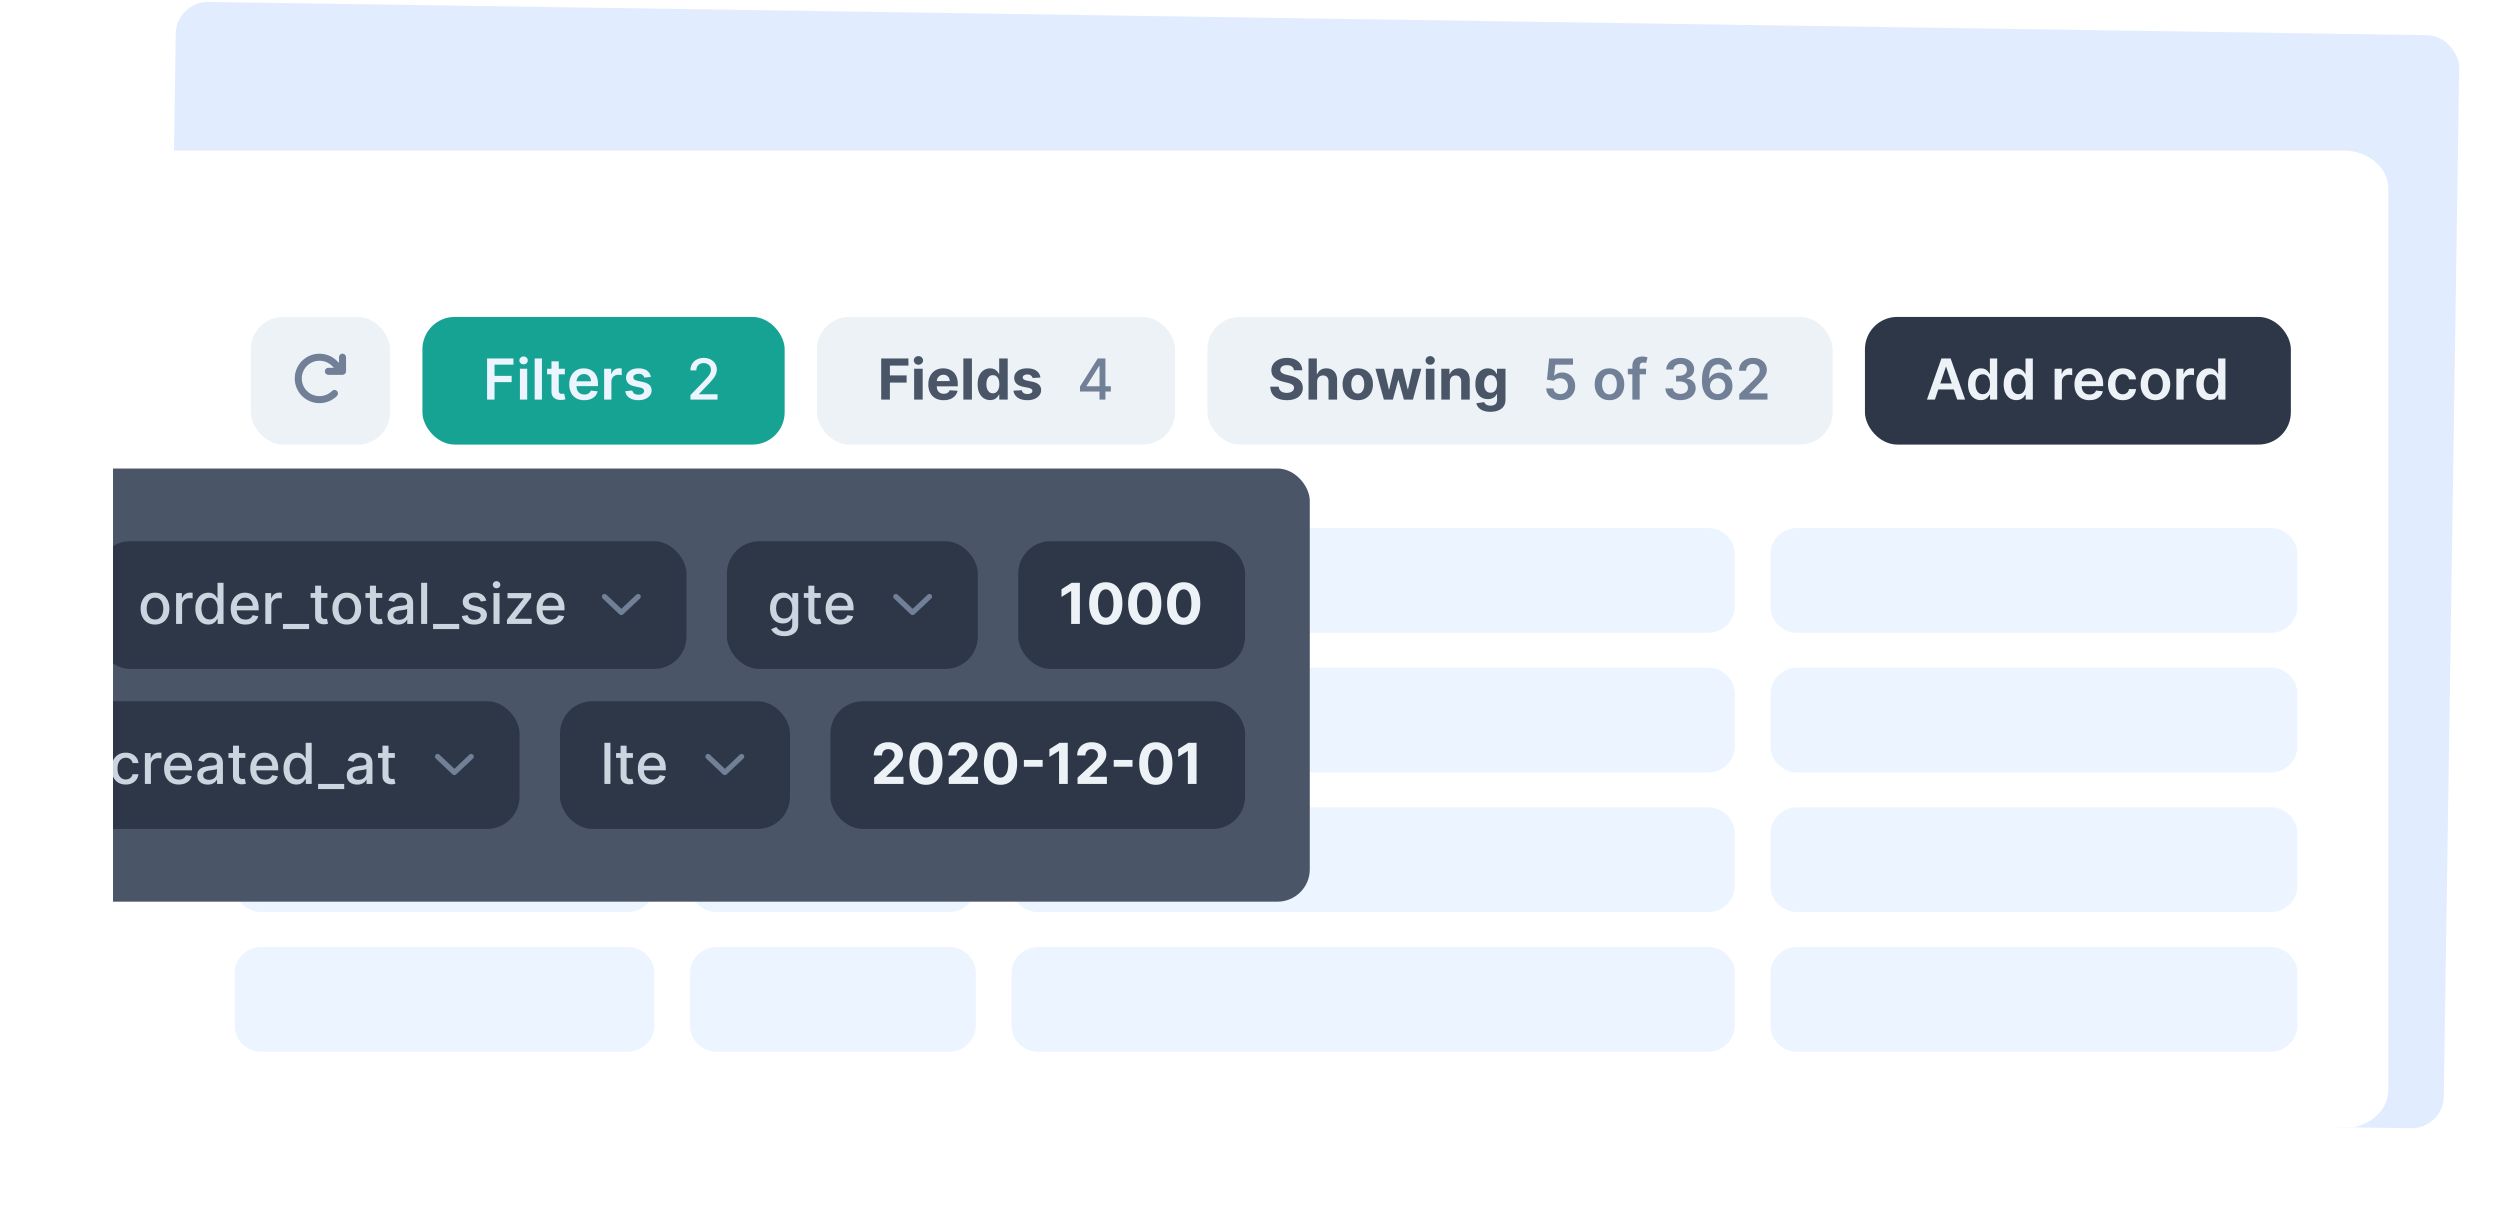 <svg width="599" height="289" viewBox="0 0 599 289" fill="none" xmlns="http://www.w3.org/2000/svg">
<g opacity="0.5">
<rect x="42.227" y="0.346" width="547.176" height="261.935" rx="7.747" transform="rotate(0.858 42.227 0.346)" fill="#C3DAFE"/>
</g>
<g clip-path="url(#clip0_285_21450)" filter="url(#filter0_dddddd_285_21450)">
<path d="M26.676 29.012C26.676 23.959 31.465 19.862 37.373 19.862H561.546C567.454 19.862 572.243 23.959 572.243 29.012V244.948C572.243 250 567.454 254.097 561.546 254.097H37.373C31.465 254.097 26.676 250 26.676 244.948V29.012Z" fill="white"/>
<path d="M227.38 210.684H171.754C168.209 210.684 165.336 213.493 165.336 216.958V229.506C165.336 232.972 168.209 235.781 171.754 235.781H227.38C230.925 235.781 233.799 232.972 233.799 229.506V216.958C233.799 213.493 230.925 210.684 227.38 210.684Z" fill="#EBF4FF"/>
<path d="M150.36 210.684H62.641C59.096 210.684 56.223 213.493 56.223 216.958V229.506C56.223 232.972 59.096 235.781 62.641 235.781H150.36C153.904 235.781 156.778 232.972 156.778 229.506V216.958C156.778 213.493 153.904 210.684 150.36 210.684Z" fill="#EBF4FF"/>
<path d="M409.238 210.684H248.777C245.232 210.684 242.359 213.493 242.359 216.958V229.506C242.359 232.972 245.232 235.781 248.777 235.781H409.238C412.784 235.781 415.658 232.972 415.658 229.506V216.958C415.658 213.493 412.784 210.684 409.238 210.684Z" fill="#EBF4FF"/>
<path d="M544.027 210.684H430.634C427.089 210.684 424.215 213.493 424.215 216.958V229.506C424.215 232.972 427.089 235.781 430.634 235.781H544.027C547.571 235.781 550.445 232.972 550.445 229.506V216.958C550.445 213.493 547.571 210.684 544.027 210.684Z" fill="#EBF4FF"/>
<path d="M227.38 177.222H171.754C168.209 177.222 165.336 180.031 165.336 183.495V196.044C165.336 199.509 168.209 202.318 171.754 202.318H227.38C230.925 202.318 233.799 199.509 233.799 196.044V183.495C233.799 180.031 230.925 177.222 227.38 177.222Z" fill="#EBF4FF"/>
<path d="M150.36 177.222H62.641C59.096 177.222 56.223 180.031 56.223 183.495V196.044C56.223 199.509 59.096 202.318 62.641 202.318H150.36C153.904 202.318 156.778 199.509 156.778 196.044V183.495C156.778 180.031 153.904 177.222 150.36 177.222Z" fill="#EBF4FF"/>
<path d="M409.238 177.222H248.777C245.232 177.222 242.359 180.031 242.359 183.495V196.044C242.359 199.509 245.232 202.318 248.777 202.318H409.238C412.784 202.318 415.658 199.509 415.658 196.044V183.495C415.658 180.031 412.784 177.222 409.238 177.222Z" fill="#EBF4FF"/>
<path d="M544.027 177.222H430.634C427.089 177.222 424.215 180.031 424.215 183.495V196.044C424.215 199.509 427.089 202.318 430.634 202.318H544.027C547.571 202.318 550.445 199.509 550.445 196.044V183.495C550.445 180.031 547.571 177.222 544.027 177.222Z" fill="#EBF4FF"/>
<path d="M227.38 143.76H171.754C168.209 143.76 165.336 146.569 165.336 150.034V162.582C165.336 166.048 168.209 168.857 171.754 168.857H227.38C230.925 168.857 233.799 166.048 233.799 162.582V150.034C233.799 146.569 230.925 143.76 227.38 143.76Z" fill="#EBF4FF"/>
<path d="M150.36 143.76H62.641C59.096 143.76 56.223 146.569 56.223 150.034V162.582C56.223 166.048 59.096 168.857 62.641 168.857H150.36C153.904 168.857 156.778 166.048 156.778 162.582V150.034C156.778 146.569 153.904 143.76 150.36 143.76Z" fill="#EBF4FF"/>
<path d="M409.238 143.76H248.777C245.232 143.76 242.359 146.569 242.359 150.034V162.582C242.359 166.048 245.232 168.857 248.777 168.857H409.238C412.784 168.857 415.658 166.048 415.658 162.582V150.034C415.658 146.569 412.784 143.76 409.238 143.76Z" fill="#EBF4FF"/>
<path d="M544.027 143.76H430.634C427.089 143.76 424.215 146.569 424.215 150.034V162.582C424.215 166.048 427.089 168.857 430.634 168.857H544.027C547.571 168.857 550.445 166.048 550.445 162.582V150.034C550.445 146.569 547.571 143.76 544.027 143.76Z" fill="#EBF4FF"/>
<path d="M227.38 110.298H171.754C168.209 110.298 165.336 113.107 165.336 116.572V129.121C165.336 132.585 168.209 135.394 171.754 135.394H227.38C230.925 135.394 233.799 132.585 233.799 129.121V116.572C233.799 113.107 230.925 110.298 227.38 110.298Z" fill="#EBF4FF"/>
<path d="M150.36 110.298H62.641C59.096 110.298 56.223 113.107 56.223 116.572V129.121C56.223 132.585 59.096 135.394 62.641 135.394H150.36C153.904 135.394 156.778 132.585 156.778 129.121V116.572C156.778 113.107 153.904 110.298 150.36 110.298Z" fill="#EBF4FF"/>
<path d="M409.238 110.298H248.777C245.232 110.298 242.359 113.107 242.359 116.572V129.121C242.359 132.585 245.232 135.394 248.777 135.394H409.238C412.784 135.394 415.658 132.585 415.658 129.121V116.572C415.658 113.107 412.784 110.298 409.238 110.298Z" fill="#EBF4FF"/>
<path d="M544.027 110.298H430.634C427.089 110.298 424.215 113.107 424.215 116.572V129.121C424.215 132.585 427.089 135.394 430.634 135.394H544.027C547.571 135.394 550.445 132.585 550.445 129.121V116.572C550.445 113.107 547.571 110.298 544.027 110.298Z" fill="#EBF4FF"/>
<rect x="0.879" y="96.041" width="312.946" height="103.783" rx="7.747" fill="#4A5568"/>
<rect x="23.371" y="113.471" width="141.113" height="30.588" rx="7.747" fill="#2D3748"/>
<path d="M37.137 133.43C36.444 133.43 35.839 133.271 35.322 132.953C34.805 132.635 34.404 132.191 34.119 131.619C33.833 131.048 33.69 130.381 33.69 129.617C33.69 128.85 33.833 128.179 34.119 127.604C34.404 127.03 34.805 126.584 35.322 126.266C35.839 125.948 36.444 125.79 37.137 125.79C37.83 125.79 38.435 125.948 38.952 126.266C39.469 126.584 39.87 127.03 40.156 127.604C40.441 128.179 40.584 128.85 40.584 129.617C40.584 130.381 40.441 131.048 40.156 131.619C39.87 132.191 39.469 132.635 38.952 132.953C38.435 133.271 37.83 133.43 37.137 133.43ZM37.142 132.221C37.591 132.221 37.964 132.102 38.259 131.865C38.554 131.627 38.772 131.311 38.913 130.917C39.058 130.522 39.13 130.087 39.13 129.612C39.13 129.14 39.058 128.707 38.913 128.312C38.772 127.914 38.554 127.595 38.259 127.354C37.964 127.113 37.591 126.993 37.142 126.993C36.689 126.993 36.314 127.113 36.015 127.354C35.72 127.595 35.5 127.914 35.356 128.312C35.215 128.707 35.144 129.14 35.144 129.612C35.144 130.087 35.215 130.522 35.356 130.917C35.5 131.311 35.72 131.627 36.015 131.865C36.314 132.102 36.689 132.221 37.142 132.221ZM42.191 133.28V125.886H43.582V127.06H43.659C43.794 126.662 44.031 126.35 44.371 126.122C44.715 125.891 45.103 125.775 45.536 125.775C45.626 125.775 45.732 125.778 45.854 125.785C45.979 125.791 46.077 125.799 46.148 125.809V127.186C46.09 127.17 45.987 127.152 45.84 127.133C45.692 127.11 45.544 127.099 45.397 127.099C45.057 127.099 44.753 127.171 44.487 127.316C44.224 127.457 44.015 127.654 43.861 127.908C43.707 128.158 43.63 128.444 43.63 128.765V133.28H42.191ZM49.897 133.425C49.3 133.425 48.767 133.272 48.299 132.967C47.833 132.659 47.467 132.221 47.201 131.653C46.938 131.082 46.806 130.397 46.806 129.597C46.806 128.798 46.939 128.115 47.206 127.547C47.475 126.979 47.844 126.544 48.313 126.242C48.782 125.94 49.313 125.79 49.907 125.79C50.365 125.79 50.734 125.867 51.014 126.021C51.296 126.171 51.514 126.348 51.669 126.55C51.826 126.752 51.948 126.93 52.034 127.085H52.121V123.421H53.56V133.28H52.155V132.13H52.034C51.948 132.287 51.822 132.467 51.659 132.669C51.498 132.871 51.277 133.048 50.995 133.198C50.712 133.349 50.346 133.425 49.897 133.425ZM50.215 132.197C50.629 132.197 50.978 132.088 51.264 131.87C51.553 131.648 51.771 131.342 51.919 130.95C52.07 130.559 52.145 130.103 52.145 129.583C52.145 129.07 52.071 128.62 51.924 128.235C51.776 127.85 51.559 127.55 51.274 127.335C50.988 127.12 50.635 127.012 50.215 127.012C49.781 127.012 49.42 127.125 49.131 127.349C48.843 127.574 48.624 127.88 48.477 128.269C48.332 128.657 48.26 129.095 48.26 129.583C48.26 130.077 48.334 130.522 48.481 130.917C48.629 131.311 48.847 131.624 49.136 131.855C49.428 132.083 49.788 132.197 50.215 132.197ZM58.802 133.43C58.073 133.43 57.446 133.274 56.919 132.963C56.396 132.648 55.992 132.207 55.706 131.639C55.424 131.067 55.283 130.398 55.283 129.631C55.283 128.874 55.424 128.206 55.706 127.629C55.992 127.051 56.39 126.6 56.9 126.276C57.414 125.952 58.014 125.79 58.701 125.79C59.118 125.79 59.522 125.859 59.914 125.997C60.305 126.135 60.657 126.351 60.968 126.646C61.279 126.942 61.525 127.325 61.705 127.797C61.884 128.266 61.974 128.835 61.974 129.506V130.016H56.096V128.938H60.564C60.564 128.559 60.487 128.224 60.333 127.932C60.179 127.637 59.962 127.404 59.683 127.234C59.407 127.064 59.083 126.979 58.71 126.979C58.306 126.979 57.953 127.078 57.651 127.277C57.353 127.473 57.122 127.73 56.958 128.047C56.797 128.362 56.717 128.704 56.717 129.073V129.915C56.717 130.409 56.804 130.83 56.977 131.177C57.154 131.523 57.399 131.788 57.714 131.971C58.028 132.151 58.396 132.24 58.816 132.24C59.089 132.24 59.338 132.202 59.562 132.125C59.787 132.045 59.981 131.926 60.145 131.769C60.309 131.611 60.434 131.417 60.52 131.186L61.883 131.432C61.774 131.833 61.578 132.184 61.295 132.486C61.016 132.784 60.665 133.017 60.241 133.184C59.821 133.348 59.341 133.43 58.802 133.43ZM63.571 133.28V125.886H64.963V127.06H65.04C65.174 126.662 65.412 126.35 65.752 126.122C66.096 125.891 66.484 125.775 66.917 125.775C67.007 125.775 67.113 125.778 67.235 125.785C67.36 125.791 67.458 125.799 67.528 125.809V127.186C67.471 127.17 67.368 127.152 67.22 127.133C67.073 127.11 66.925 127.099 66.778 127.099C66.437 127.099 66.134 127.171 65.868 127.316C65.605 127.457 65.396 127.654 65.242 127.908C65.088 128.158 65.011 128.444 65.011 128.765V133.28H63.571ZM74.055 133.28V134.503H67.792V133.28H74.055ZM78.461 125.886V127.041H74.422V125.886H78.461ZM75.505 124.114H76.945V131.109C76.945 131.388 76.987 131.599 77.07 131.74C77.154 131.878 77.261 131.972 77.393 132.024C77.528 132.072 77.674 132.096 77.831 132.096C77.946 132.096 78.047 132.088 78.134 132.072C78.221 132.056 78.288 132.043 78.336 132.033L78.596 133.223C78.513 133.255 78.394 133.287 78.24 133.319C78.086 133.354 77.893 133.373 77.662 133.377C77.284 133.383 76.93 133.316 76.603 133.174C76.276 133.033 76.011 132.815 75.809 132.52C75.607 132.224 75.505 131.854 75.505 131.408V124.114ZM83.089 133.43C82.396 133.43 81.791 133.271 81.274 132.953C80.757 132.635 80.356 132.191 80.07 131.619C79.785 131.048 79.642 130.381 79.642 129.617C79.642 128.85 79.785 128.179 80.07 127.604C80.356 127.03 80.757 126.584 81.274 126.266C81.791 125.948 82.396 125.79 83.089 125.79C83.782 125.79 84.387 125.948 84.904 126.266C85.421 126.584 85.822 127.03 86.107 127.604C86.393 128.179 86.536 128.85 86.536 129.617C86.536 130.381 86.393 131.048 86.107 131.619C85.822 132.191 85.421 132.635 84.904 132.953C84.387 133.271 83.782 133.43 83.089 133.43ZM83.094 132.221C83.543 132.221 83.915 132.102 84.211 131.865C84.506 131.627 84.724 131.311 84.865 130.917C85.01 130.522 85.082 130.087 85.082 129.612C85.082 129.14 85.01 128.707 84.865 128.312C84.724 127.914 84.506 127.595 84.211 127.354C83.915 127.113 83.543 126.993 83.094 126.993C82.641 126.993 82.266 127.113 81.967 127.354C81.672 127.595 81.452 127.914 81.308 128.312C81.166 128.707 81.096 129.14 81.096 129.612C81.096 130.087 81.166 130.522 81.308 130.917C81.452 131.311 81.672 131.627 81.967 131.865C82.266 132.102 82.641 132.221 83.094 132.221ZM91.594 125.886V127.041H87.555V125.886H91.594ZM88.638 124.114H90.078V131.109C90.078 131.388 90.12 131.599 90.203 131.74C90.287 131.878 90.394 131.972 90.526 132.024C90.66 132.072 90.806 132.096 90.964 132.096C91.079 132.096 91.18 132.088 91.267 132.072C91.354 132.056 91.421 132.043 91.469 132.033L91.729 133.223C91.646 133.255 91.527 133.287 91.373 133.319C91.219 133.354 91.026 133.373 90.795 133.377C90.416 133.383 90.063 133.316 89.736 133.174C89.409 133.033 89.144 132.815 88.942 132.52C88.74 132.224 88.638 131.854 88.638 131.408V124.114ZM95.338 133.444C94.87 133.444 94.446 133.357 94.067 133.184C93.689 133.007 93.389 132.752 93.167 132.419C92.949 132.085 92.84 131.676 92.84 131.191C92.84 130.774 92.92 130.43 93.081 130.161C93.241 129.891 93.458 129.678 93.731 129.52C94.003 129.363 94.308 129.244 94.645 129.164C94.982 129.084 95.326 129.023 95.675 128.981C96.118 128.93 96.478 128.888 96.754 128.856C97.03 128.821 97.23 128.765 97.356 128.688C97.481 128.611 97.543 128.485 97.543 128.312V128.278C97.543 127.858 97.425 127.532 97.187 127.301C96.953 127.07 96.603 126.955 96.138 126.955C95.653 126.955 95.271 127.062 94.992 127.277C94.716 127.489 94.525 127.725 94.419 127.985L93.066 127.677C93.227 127.227 93.461 126.865 93.769 126.589C94.08 126.309 94.438 126.107 94.843 125.982C95.247 125.854 95.672 125.79 96.118 125.79C96.414 125.79 96.727 125.825 97.057 125.895C97.391 125.963 97.702 126.088 97.991 126.271C98.283 126.454 98.522 126.715 98.708 127.056C98.894 127.393 98.988 127.831 98.988 128.37V133.28H97.582V132.269H97.524C97.431 132.455 97.291 132.638 97.105 132.818C96.919 132.998 96.68 133.147 96.388 133.266C96.096 133.385 95.746 133.444 95.338 133.444ZM95.651 132.289C96.049 132.289 96.39 132.21 96.672 132.053C96.958 131.895 97.174 131.69 97.322 131.436C97.473 131.18 97.548 130.905 97.548 130.613V129.66C97.497 129.711 97.397 129.76 97.25 129.804C97.105 129.846 96.94 129.883 96.754 129.915C96.568 129.944 96.386 129.971 96.21 129.997C96.033 130.02 95.886 130.039 95.767 130.055C95.488 130.09 95.233 130.149 95.001 130.233C94.774 130.316 94.591 130.437 94.453 130.594C94.318 130.748 94.251 130.953 94.251 131.21C94.251 131.566 94.382 131.836 94.645 132.019C94.908 132.199 95.244 132.289 95.651 132.289ZM102.344 123.421V133.28H100.905V123.421H102.344ZM110.025 133.28V134.503H103.762V133.28H110.025ZM116.521 127.691L115.216 127.922C115.161 127.755 115.075 127.596 114.956 127.446C114.84 127.295 114.683 127.171 114.484 127.075C114.285 126.979 114.036 126.93 113.738 126.93C113.33 126.93 112.99 127.022 112.717 127.205C112.445 127.385 112.308 127.617 112.308 127.903C112.308 128.15 112.4 128.349 112.583 128.5C112.766 128.651 113.061 128.774 113.468 128.871L114.643 129.14C115.323 129.297 115.831 129.54 116.164 129.867C116.498 130.194 116.665 130.62 116.665 131.143C116.665 131.586 116.537 131.98 116.28 132.327C116.026 132.67 115.672 132.94 115.216 133.136C114.763 133.332 114.239 133.43 113.642 133.43C112.814 133.43 112.138 133.253 111.615 132.9C111.092 132.544 110.771 132.038 110.652 131.384L112.043 131.172C112.13 131.534 112.308 131.809 112.578 131.995C112.847 132.178 113.199 132.269 113.632 132.269C114.104 132.269 114.481 132.171 114.763 131.976C115.046 131.777 115.187 131.534 115.187 131.249C115.187 131.018 115.1 130.823 114.927 130.666C114.757 130.509 114.495 130.39 114.142 130.31L112.891 130.036C112.201 129.878 111.69 129.628 111.36 129.285C111.032 128.941 110.869 128.506 110.869 127.98C110.869 127.543 110.991 127.162 111.235 126.834C111.479 126.507 111.816 126.252 112.246 126.069C112.676 125.883 113.168 125.79 113.724 125.79C114.523 125.79 115.152 125.963 115.611 126.309C116.07 126.653 116.373 127.113 116.521 127.691ZM118.248 133.28V125.886H119.687V133.28H118.248ZM118.975 124.745C118.724 124.745 118.509 124.661 118.329 124.495C118.153 124.324 118.065 124.122 118.065 123.888C118.065 123.65 118.153 123.448 118.329 123.281C118.509 123.111 118.724 123.026 118.975 123.026C119.225 123.026 119.438 123.111 119.615 123.281C119.795 123.448 119.884 123.65 119.884 123.888C119.884 124.122 119.795 124.324 119.615 124.495C119.438 124.661 119.225 124.745 118.975 124.745ZM121.469 133.28V132.293L125.475 127.205V127.137H121.599V125.886H127.27V126.935L123.419 131.961V132.029H127.405V133.28H121.469ZM132.079 133.43C131.35 133.43 130.723 133.274 130.196 132.963C129.673 132.648 129.269 132.207 128.983 131.639C128.701 131.067 128.559 130.398 128.559 129.631C128.559 128.874 128.701 128.206 128.983 127.629C129.269 127.051 129.667 126.6 130.177 126.276C130.691 125.952 131.291 125.79 131.977 125.79C132.395 125.79 132.799 125.859 133.191 125.997C133.582 126.135 133.934 126.351 134.245 126.646C134.556 126.942 134.802 127.325 134.981 127.797C135.161 128.266 135.251 128.835 135.251 129.506V130.016H129.373V128.938H133.841C133.841 128.559 133.764 128.224 133.609 127.932C133.455 127.637 133.239 127.404 132.96 127.234C132.684 127.064 132.359 126.979 131.987 126.979C131.583 126.979 131.23 127.078 130.928 127.277C130.63 127.473 130.398 127.73 130.235 128.047C130.074 128.362 129.994 128.704 129.994 129.073V129.915C129.994 130.409 130.081 130.83 130.254 131.177C130.431 131.523 130.676 131.788 130.991 131.971C131.305 132.151 131.673 132.24 132.093 132.24C132.366 132.24 132.615 132.202 132.839 132.125C133.064 132.045 133.258 131.926 133.422 131.769C133.585 131.611 133.711 131.417 133.797 131.186L135.16 131.432C135.05 131.833 134.855 132.184 134.572 132.486C134.293 132.784 133.942 133.017 133.518 133.184C133.098 133.348 132.618 133.43 132.079 133.43Z" fill="#CBD5E0"/>
<path d="M153.333 127.19L149.308 130.977C149.176 131.109 149.017 131.162 148.884 131.162C148.726 131.162 148.567 131.109 148.434 131.003L144.41 127.19C144.145 126.952 144.145 126.555 144.383 126.29C144.622 126.025 145.019 126.025 145.284 126.264L148.884 129.653L152.459 126.264C152.724 126.025 153.121 126.025 153.359 126.29C153.598 126.555 153.598 126.952 153.333 127.19Z" fill="#718096"/>
<rect x="174.168" y="113.471" width="60.113" height="30.588" rx="7.747" fill="#2D3748"/>
<path d="M187.919 136.207C187.332 136.207 186.827 136.13 186.403 135.976C185.983 135.822 185.639 135.618 185.373 135.365C185.106 135.111 184.907 134.834 184.776 134.532L186.013 134.022C186.1 134.163 186.215 134.312 186.36 134.469C186.507 134.63 186.706 134.766 186.957 134.879C187.21 134.991 187.536 135.047 187.934 135.047C188.48 135.047 188.93 134.914 189.287 134.647C189.643 134.384 189.821 133.964 189.821 133.386V131.932H189.73C189.643 132.09 189.518 132.264 189.354 132.457C189.194 132.65 188.972 132.817 188.69 132.958C188.407 133.099 188.04 133.17 187.587 133.17C187.003 133.17 186.477 133.033 186.008 132.76C185.543 132.484 185.174 132.078 184.901 131.542C184.631 131.003 184.497 130.34 184.497 129.554C184.497 128.768 184.63 128.094 184.896 127.532C185.166 126.971 185.535 126.541 186.003 126.242C186.472 125.94 187.003 125.79 187.597 125.79C188.056 125.79 188.427 125.867 188.709 126.021C188.991 126.171 189.211 126.348 189.369 126.55C189.529 126.752 189.653 126.93 189.739 127.085H189.845V125.886H191.256V133.444C191.256 134.079 191.108 134.601 190.813 135.009C190.518 135.416 190.118 135.718 189.614 135.914C189.113 136.109 188.549 136.207 187.919 136.207ZM187.905 131.976C188.319 131.976 188.669 131.879 188.955 131.687C189.243 131.491 189.462 131.212 189.609 130.849C189.76 130.483 189.836 130.045 189.836 129.535C189.836 129.037 189.762 128.599 189.614 128.221C189.466 127.842 189.25 127.547 188.964 127.335C188.679 127.12 188.325 127.012 187.905 127.012C187.472 127.012 187.111 127.125 186.822 127.349C186.533 127.571 186.315 127.872 186.167 128.254C186.023 128.636 185.951 129.063 185.951 129.535C185.951 130.02 186.024 130.445 186.172 130.811C186.32 131.177 186.538 131.462 186.827 131.668C187.119 131.873 187.478 131.976 187.905 131.976ZM196.638 125.886V127.041H192.599V125.886H196.638ZM193.682 124.114H195.121V131.109C195.121 131.388 195.163 131.599 195.247 131.74C195.33 131.878 195.438 131.972 195.569 132.024C195.704 132.072 195.85 132.096 196.007 132.096C196.123 132.096 196.224 132.088 196.31 132.072C196.397 132.056 196.465 132.043 196.513 132.033L196.773 133.223C196.689 133.255 196.57 133.287 196.416 133.319C196.262 133.354 196.07 133.373 195.839 133.377C195.46 133.383 195.107 133.316 194.78 133.174C194.452 133.033 194.187 132.815 193.985 132.52C193.783 132.224 193.682 131.854 193.682 131.408V124.114ZM201.338 133.43C200.609 133.43 199.982 133.274 199.455 132.963C198.932 132.648 198.528 132.207 198.242 131.639C197.96 131.067 197.819 130.398 197.819 129.631C197.819 128.874 197.96 128.206 198.242 127.629C198.528 127.051 198.926 126.6 199.436 126.276C199.95 125.952 200.55 125.79 201.237 125.79C201.654 125.79 202.058 125.859 202.45 125.997C202.841 126.135 203.193 126.351 203.504 126.646C203.815 126.942 204.061 127.325 204.241 127.797C204.42 128.266 204.51 128.835 204.51 129.506V130.016H198.632V128.938H203.1C203.1 128.559 203.023 128.224 202.869 127.932C202.714 127.637 202.498 127.404 202.219 127.234C201.943 127.064 201.618 126.979 201.246 126.979C200.842 126.979 200.489 127.078 200.187 127.277C199.889 127.473 199.657 127.73 199.494 128.047C199.333 128.362 199.253 128.704 199.253 129.073V129.915C199.253 130.409 199.34 130.83 199.513 131.177C199.69 131.523 199.935 131.788 200.25 131.971C200.564 132.151 200.932 132.24 201.352 132.24C201.625 132.24 201.874 132.202 202.098 132.125C202.323 132.045 202.517 131.926 202.681 131.769C202.844 131.611 202.97 131.417 203.056 131.186L204.419 131.432C204.31 131.833 204.114 132.184 203.831 132.486C203.552 132.784 203.201 133.017 202.777 133.184C202.357 133.348 201.877 133.43 201.338 133.43Z" fill="#CBD5E0"/>
<path d="M223.13 127.19L219.105 130.977C218.973 131.109 218.814 131.162 218.681 131.162C218.522 131.162 218.364 131.109 218.231 131.003L214.207 127.19C213.942 126.952 213.942 126.555 214.18 126.29C214.418 126.025 214.816 126.025 215.08 126.264L218.681 129.653L222.256 126.264C222.521 126.025 222.918 126.025 223.156 126.29C223.394 126.555 223.394 126.952 223.13 127.19Z" fill="#718096"/>
<rect x="243.965" y="113.471" width="54.367" height="30.588" rx="7.747" fill="#2D3748"/>
<path d="M258.737 123.421V133.28H256.652V125.4H256.595L254.337 126.815V124.966L256.778 123.421H258.737ZM264.946 133.497C264.118 133.494 263.405 133.29 262.808 132.886C262.215 132.481 261.757 131.895 261.436 131.128C261.119 130.361 260.961 129.439 260.965 128.36C260.965 127.285 261.124 126.369 261.441 125.611C261.762 124.854 262.22 124.278 262.813 123.883C263.41 123.485 264.121 123.286 264.946 123.286C265.771 123.286 266.48 123.485 267.074 123.883C267.671 124.281 268.13 124.859 268.451 125.616C268.772 126.37 268.93 127.285 268.927 128.36C268.927 129.442 268.767 130.366 268.446 131.133C268.128 131.9 267.672 132.486 267.079 132.89C266.485 133.295 265.774 133.497 264.946 133.497ZM264.946 131.769C265.511 131.769 265.962 131.485 266.299 130.917C266.636 130.348 266.803 129.496 266.799 128.36C266.799 127.612 266.722 126.99 266.568 126.492C266.417 125.995 266.202 125.621 265.923 125.371C265.647 125.12 265.321 124.995 264.946 124.995C264.384 124.995 263.935 125.276 263.598 125.838C263.261 126.399 263.091 127.24 263.088 128.36C263.088 129.118 263.163 129.75 263.314 130.257C263.468 130.761 263.685 131.14 263.964 131.393C264.243 131.643 264.57 131.769 264.946 131.769ZM274.279 133.497C273.451 133.494 272.739 133.29 272.142 132.886C271.548 132.481 271.091 131.895 270.77 131.128C270.452 130.361 270.295 129.439 270.298 128.36C270.298 127.285 270.457 126.369 270.775 125.611C271.096 124.854 271.553 124.278 272.147 123.883C272.744 123.485 273.454 123.286 274.279 123.286C275.104 123.286 275.813 123.485 276.407 123.883C277.004 124.281 277.463 124.859 277.784 125.616C278.105 126.37 278.264 127.285 278.261 128.36C278.261 129.442 278.1 130.366 277.779 131.133C277.461 131.9 277.006 132.486 276.412 132.89C275.818 133.295 275.107 133.497 274.279 133.497ZM274.279 131.769C274.844 131.769 275.295 131.485 275.632 130.917C275.969 130.348 276.136 129.496 276.133 128.36C276.133 127.612 276.056 126.99 275.902 126.492C275.751 125.995 275.536 125.621 275.257 125.371C274.981 125.12 274.655 124.995 274.279 124.995C273.718 124.995 273.268 125.276 272.931 125.838C272.594 126.399 272.424 127.24 272.421 128.36C272.421 129.118 272.496 129.75 272.647 130.257C272.801 130.761 273.018 131.14 273.297 131.393C273.576 131.643 273.904 131.769 274.279 131.769ZM283.613 133.497C282.785 133.494 282.072 133.29 281.475 132.886C280.881 132.481 280.424 131.895 280.103 131.128C279.785 130.361 279.628 129.439 279.631 128.36C279.631 127.285 279.79 126.369 280.108 125.611C280.429 124.854 280.886 124.278 281.48 123.883C282.077 123.485 282.788 123.286 283.613 123.286C284.437 123.286 285.147 123.485 285.741 123.883C286.337 124.281 286.796 124.859 287.117 125.616C287.438 126.37 287.597 127.285 287.594 128.36C287.594 129.442 287.433 130.366 287.113 131.133C286.795 131.9 286.339 132.486 285.745 132.89C285.152 133.295 284.441 133.497 283.613 133.497ZM283.613 131.769C284.178 131.769 284.628 131.485 284.965 130.917C285.302 130.348 285.469 129.496 285.466 128.36C285.466 127.612 285.389 126.99 285.235 126.492C285.084 125.995 284.869 125.621 284.59 125.371C284.314 125.12 283.988 124.995 283.613 124.995C283.051 124.995 282.602 125.276 282.265 125.838C281.928 126.399 281.758 127.24 281.754 128.36C281.754 129.118 281.83 129.75 281.981 130.257C282.135 130.761 282.351 131.14 282.631 131.393C282.91 131.643 283.237 131.769 283.613 131.769Z" fill="#EDF2F7"/>
<rect x="16.371" y="151.806" width="108.113" height="30.588" rx="7.747" fill="#2D3748"/>
<path d="M30.137 171.764C29.421 171.764 28.805 171.602 28.288 171.278C27.775 170.951 27.38 170.5 27.104 169.925C26.828 169.351 26.69 168.693 26.69 167.952C26.69 167.201 26.831 166.538 27.114 165.963C27.396 165.386 27.794 164.935 28.308 164.611C28.821 164.287 29.426 164.124 30.123 164.124C30.684 164.124 31.185 164.229 31.625 164.437C32.064 164.643 32.419 164.932 32.688 165.304C32.961 165.676 33.123 166.111 33.175 166.609H31.774C31.697 166.262 31.52 165.963 31.244 165.713C30.971 165.463 30.606 165.338 30.147 165.338C29.745 165.338 29.394 165.444 29.092 165.655C28.794 165.864 28.561 166.162 28.394 166.551C28.227 166.936 28.144 167.392 28.144 167.918C28.144 168.457 28.226 168.923 28.39 169.314C28.553 169.706 28.784 170.009 29.083 170.224C29.384 170.439 29.739 170.547 30.147 170.547C30.419 170.547 30.667 170.497 30.888 170.397C31.113 170.295 31.3 170.149 31.451 169.959C31.605 169.77 31.713 169.542 31.774 169.276H33.175C33.123 169.754 32.968 170.181 32.708 170.556C32.448 170.932 32.1 171.227 31.663 171.442C31.23 171.657 30.721 171.764 30.137 171.764ZM34.714 171.615V164.221H36.105V165.395H36.182C36.317 164.997 36.555 164.685 36.895 164.457C37.238 164.226 37.627 164.11 38.06 164.11C38.15 164.11 38.256 164.113 38.378 164.12C38.503 164.126 38.601 164.134 38.671 164.144V165.521C38.614 165.505 38.511 165.487 38.363 165.468C38.215 165.445 38.068 165.434 37.92 165.434C37.58 165.434 37.277 165.506 37.01 165.651C36.747 165.792 36.539 165.989 36.385 166.243C36.23 166.493 36.154 166.779 36.154 167.1V171.615H34.714ZM42.839 171.764C42.111 171.764 41.483 171.609 40.957 171.298C40.434 170.983 40.029 170.542 39.744 169.974C39.461 169.402 39.32 168.733 39.32 167.966C39.32 167.209 39.461 166.541 39.744 165.963C40.029 165.386 40.427 164.935 40.938 164.611C41.451 164.287 42.051 164.124 42.738 164.124C43.155 164.124 43.56 164.193 43.951 164.331C44.343 164.469 44.694 164.686 45.005 164.981C45.317 165.277 45.562 165.66 45.742 166.132C45.922 166.601 46.012 167.17 46.012 167.841V168.351H40.134V167.273H44.601C44.601 166.894 44.524 166.559 44.37 166.267C44.216 165.971 43.999 165.739 43.72 165.569C43.444 165.399 43.12 165.314 42.748 165.314C42.343 165.314 41.99 165.413 41.688 165.612C41.39 165.808 41.159 166.065 40.995 166.382C40.835 166.697 40.755 167.039 40.755 167.408V168.25C40.755 168.744 40.841 169.165 41.014 169.511C41.191 169.858 41.437 170.123 41.751 170.306C42.066 170.486 42.433 170.575 42.853 170.575C43.126 170.575 43.375 170.537 43.6 170.46C43.824 170.38 44.019 170.261 44.182 170.104C44.346 169.946 44.471 169.752 44.558 169.521L45.92 169.767C45.811 170.168 45.615 170.519 45.333 170.821C45.054 171.119 44.702 171.352 44.279 171.519C43.858 171.683 43.378 171.764 42.839 171.764ZM49.761 171.779C49.292 171.779 48.868 171.692 48.49 171.519C48.111 171.342 47.811 171.087 47.589 170.754C47.371 170.42 47.262 170.011 47.262 169.526C47.262 169.109 47.342 168.765 47.503 168.496C47.663 168.226 47.88 168.013 48.153 167.855C48.425 167.698 48.73 167.579 49.067 167.499C49.404 167.419 49.748 167.358 50.098 167.316C50.541 167.265 50.9 167.223 51.176 167.191C51.452 167.156 51.653 167.1 51.778 167.023C51.903 166.946 51.965 166.82 51.965 166.647V166.613C51.965 166.193 51.847 165.867 51.609 165.636C51.375 165.405 51.025 165.289 50.56 165.289C50.075 165.289 49.693 165.397 49.414 165.612C49.138 165.824 48.947 166.06 48.841 166.32L47.488 166.012C47.649 165.562 47.883 165.2 48.191 164.924C48.502 164.644 48.86 164.442 49.265 164.317C49.669 164.189 50.094 164.124 50.541 164.124C50.836 164.124 51.149 164.16 51.479 164.23C51.813 164.298 52.124 164.423 52.413 164.606C52.705 164.789 52.944 165.05 53.13 165.391C53.317 165.728 53.41 166.166 53.41 166.705V171.615H52.004V170.604H51.946C51.853 170.79 51.714 170.973 51.527 171.153C51.341 171.333 51.102 171.482 50.81 171.601C50.518 171.72 50.168 171.779 49.761 171.779ZM50.074 170.624C50.471 170.624 50.812 170.545 51.094 170.388C51.38 170.23 51.596 170.025 51.744 169.771C51.895 169.515 51.97 169.24 51.97 168.948V167.995C51.919 168.046 51.819 168.095 51.672 168.139C51.527 168.181 51.362 168.218 51.176 168.25C50.99 168.279 50.809 168.306 50.632 168.332C50.455 168.354 50.308 168.374 50.189 168.39C49.91 168.425 49.655 168.484 49.424 168.568C49.196 168.651 49.013 168.772 48.875 168.929C48.74 169.083 48.673 169.288 48.673 169.545C48.673 169.901 48.804 170.171 49.067 170.354C49.331 170.534 49.666 170.624 50.074 170.624ZM58.779 164.221V165.376H54.74V164.221H58.779ZM55.823 162.449H57.262V169.444C57.262 169.723 57.304 169.934 57.387 170.075C57.471 170.213 57.578 170.307 57.71 170.359C57.845 170.407 57.991 170.431 58.148 170.431C58.264 170.431 58.365 170.423 58.451 170.407C58.538 170.391 58.605 170.378 58.654 170.368L58.913 171.557C58.83 171.59 58.711 171.622 58.557 171.654C58.403 171.689 58.211 171.708 57.98 171.712C57.601 171.718 57.248 171.651 56.92 171.509C56.593 171.368 56.328 171.15 56.126 170.855C55.924 170.559 55.823 170.189 55.823 169.743V162.449ZM63.478 171.764C62.75 171.764 62.122 171.609 61.596 171.298C61.073 170.983 60.669 170.542 60.383 169.974C60.1 169.402 59.959 168.733 59.959 167.966C59.959 167.209 60.1 166.541 60.383 165.963C60.669 165.386 61.066 164.935 61.577 164.611C62.09 164.287 62.691 164.124 63.377 164.124C63.794 164.124 64.199 164.193 64.591 164.331C64.982 164.469 65.333 164.686 65.645 164.981C65.956 165.277 66.202 165.66 66.381 166.132C66.561 166.601 66.651 167.17 66.651 167.841V168.351H60.773V167.273H65.24C65.24 166.894 65.163 166.559 65.009 166.267C64.855 165.971 64.639 165.739 64.359 165.569C64.083 165.399 63.759 165.314 63.387 165.314C62.983 165.314 62.63 165.413 62.328 165.612C62.029 165.808 61.798 166.065 61.635 166.382C61.474 166.697 61.394 167.039 61.394 167.408V168.25C61.394 168.744 61.48 169.165 61.654 169.511C61.83 169.858 62.076 170.123 62.39 170.306C62.705 170.486 63.072 170.575 63.493 170.575C63.766 170.575 64.014 170.537 64.239 170.46C64.464 170.38 64.658 170.261 64.822 170.104C64.985 169.946 65.11 169.752 65.197 169.521L66.559 169.767C66.45 170.168 66.254 170.519 65.972 170.821C65.693 171.119 65.341 171.352 64.918 171.519C64.497 171.683 64.018 171.764 63.478 171.764ZM71.016 171.76C70.419 171.76 69.886 171.607 69.418 171.302C68.952 170.994 68.587 170.556 68.32 169.988C68.057 169.417 67.925 168.732 67.925 167.932C67.925 167.133 68.059 166.45 68.325 165.882C68.595 165.314 68.964 164.879 69.432 164.577C69.901 164.275 70.432 164.124 71.026 164.124C71.485 164.124 71.854 164.202 72.133 164.356C72.415 164.506 72.634 164.683 72.788 164.885C72.945 165.087 73.067 165.265 73.154 165.419H73.24V161.756H74.68V171.615H73.274V170.465H73.154C73.067 170.622 72.942 170.802 72.778 171.004C72.618 171.206 72.396 171.383 72.114 171.533C71.831 171.684 71.465 171.76 71.016 171.76ZM71.334 170.532C71.748 170.532 72.098 170.423 72.383 170.205C72.672 169.983 72.89 169.677 73.038 169.285C73.189 168.894 73.264 168.438 73.264 167.918C73.264 167.404 73.191 166.955 73.043 166.57C72.895 166.185 72.679 165.885 72.393 165.67C72.107 165.455 71.754 165.347 71.334 165.347C70.901 165.347 70.54 165.46 70.251 165.684C69.962 165.909 69.744 166.215 69.596 166.604C69.451 166.992 69.379 167.43 69.379 167.918C69.379 168.412 69.453 168.857 69.601 169.252C69.748 169.646 69.967 169.959 70.255 170.19C70.547 170.418 70.907 170.532 71.334 170.532ZM82.478 171.615V172.838H76.215V171.615H82.478ZM85.585 171.779C85.116 171.779 84.693 171.692 84.314 171.519C83.935 171.342 83.635 171.087 83.414 170.754C83.195 170.42 83.086 170.011 83.086 169.526C83.086 169.109 83.166 168.765 83.327 168.496C83.487 168.226 83.704 168.013 83.977 167.855C84.25 167.698 84.555 167.579 84.892 167.499C85.229 167.419 85.572 167.358 85.922 167.316C86.365 167.265 86.724 167.223 87 167.191C87.276 167.156 87.477 167.1 87.602 167.023C87.727 166.946 87.79 166.82 87.79 166.647V166.613C87.79 166.193 87.671 165.867 87.433 165.636C87.199 165.405 86.849 165.289 86.384 165.289C85.899 165.289 85.517 165.397 85.238 165.612C84.962 165.824 84.771 166.06 84.665 166.32L83.312 166.012C83.473 165.562 83.707 165.2 84.015 164.924C84.327 164.644 84.685 164.442 85.089 164.317C85.493 164.189 85.919 164.124 86.365 164.124C86.66 164.124 86.973 164.16 87.303 164.23C87.637 164.298 87.948 164.423 88.237 164.606C88.529 164.789 88.769 165.05 88.955 165.391C89.141 165.728 89.234 166.166 89.234 166.705V171.615H87.828V170.604H87.77C87.677 170.79 87.538 170.973 87.352 171.153C87.165 171.333 86.926 171.482 86.634 171.601C86.342 171.72 85.992 171.779 85.585 171.779ZM85.898 170.624C86.296 170.624 86.636 170.545 86.918 170.388C87.204 170.23 87.421 170.025 87.568 169.771C87.719 169.515 87.794 169.24 87.794 168.948V167.995C87.743 168.046 87.644 168.095 87.496 168.139C87.352 168.181 87.186 168.218 87 168.25C86.814 168.279 86.633 168.306 86.456 168.332C86.28 168.354 86.132 168.374 86.013 168.39C85.734 168.425 85.479 168.484 85.248 168.568C85.02 168.651 84.837 168.772 84.699 168.929C84.564 169.083 84.497 169.288 84.497 169.545C84.497 169.901 84.628 170.171 84.892 170.354C85.155 170.534 85.49 170.624 85.898 170.624ZM94.603 164.221V165.376H90.564V164.221H94.603ZM91.647 162.449H93.086V169.444C93.086 169.723 93.128 169.934 93.212 170.075C93.295 170.213 93.403 170.307 93.534 170.359C93.669 170.407 93.815 170.431 93.972 170.431C94.088 170.431 94.189 170.423 94.275 170.407C94.362 170.391 94.43 170.378 94.478 170.368L94.738 171.557C94.654 171.59 94.535 171.622 94.381 171.654C94.227 171.689 94.035 171.708 93.804 171.712C93.425 171.718 93.072 171.651 92.745 171.509C92.417 171.368 92.153 171.15 91.95 170.855C91.748 170.559 91.647 170.189 91.647 169.743V162.449Z" fill="#CBD5E0"/>
<path d="M113.333 165.525L109.308 169.312C109.176 169.444 109.017 169.497 108.884 169.497C108.726 169.497 108.567 169.444 108.434 169.338L104.41 165.525C104.145 165.287 104.145 164.89 104.383 164.625C104.622 164.36 105.019 164.36 105.284 164.599L108.884 167.988L112.459 164.599C112.724 164.36 113.121 164.36 113.359 164.625C113.598 164.89 113.598 165.287 113.333 165.525Z" fill="#718096"/>
<rect x="134.168" y="151.806" width="55.113" height="30.588" rx="7.747" fill="#2D3748"/>
<path d="M146.259 161.756V171.615H144.819V161.756H146.259ZM151.647 164.221V165.376H147.608V164.221H151.647ZM148.691 162.449H150.13V169.444C150.13 169.723 150.172 169.934 150.256 170.075C150.339 170.213 150.446 170.307 150.578 170.359C150.713 170.407 150.859 170.431 151.016 170.431C151.132 170.431 151.233 170.423 151.319 170.407C151.406 170.391 151.474 170.378 151.522 170.368L151.782 171.557C151.698 171.59 151.579 171.622 151.425 171.654C151.271 171.689 151.079 171.708 150.848 171.712C150.469 171.718 150.116 171.651 149.789 171.509C149.461 171.368 149.196 171.15 148.994 170.855C148.792 170.559 148.691 170.189 148.691 169.743V162.449ZM156.347 171.764C155.618 171.764 154.991 171.609 154.464 171.298C153.941 170.983 153.537 170.542 153.251 169.974C152.969 169.402 152.827 168.733 152.827 167.966C152.827 167.209 152.969 166.541 153.251 165.963C153.537 165.386 153.935 164.935 154.445 164.611C154.959 164.287 155.559 164.124 156.245 164.124C156.663 164.124 157.067 164.193 157.459 164.331C157.85 164.469 158.202 164.686 158.513 164.981C158.824 165.277 159.07 165.66 159.25 166.132C159.429 166.601 159.519 167.17 159.519 167.841V168.351H153.641V167.273H158.109C158.109 166.894 158.032 166.559 157.877 166.267C157.723 165.971 157.507 165.739 157.228 165.569C156.952 165.399 156.627 165.314 156.255 165.314C155.851 165.314 155.498 165.413 155.196 165.612C154.898 165.808 154.666 166.065 154.503 166.382C154.342 166.697 154.262 167.039 154.262 167.408V168.25C154.262 168.744 154.349 169.165 154.522 169.511C154.699 169.858 154.944 170.123 155.259 170.306C155.573 170.486 155.941 170.575 156.361 170.575C156.634 170.575 156.883 170.537 157.107 170.46C157.332 170.38 157.526 170.261 157.69 170.104C157.853 169.946 157.979 169.752 158.065 169.521L159.428 169.767C159.319 170.168 159.123 170.519 158.84 170.821C158.561 171.119 158.21 171.352 157.786 171.519C157.366 171.683 156.886 171.764 156.347 171.764Z" fill="#CBD5E0"/>
<path d="M178.13 165.525L174.105 169.312C173.973 169.444 173.814 169.497 173.681 169.497C173.522 169.497 173.364 169.444 173.231 169.338L169.207 165.525C168.942 165.287 168.942 164.89 169.18 164.625C169.418 164.36 169.816 164.36 170.08 164.599L173.681 167.988L177.256 164.599C177.521 164.36 177.918 164.36 178.156 164.625C178.394 164.89 178.394 165.287 178.13 165.525Z" fill="#718096"/>
<rect x="198.965" y="151.806" width="99.367" height="30.588" rx="7.747" fill="#2D3748"/>
<path d="M209.448 171.615V170.113L212.957 166.864C213.256 166.575 213.506 166.315 213.708 166.084C213.913 165.853 214.069 165.626 214.175 165.405C214.281 165.18 214.334 164.938 214.334 164.678C214.334 164.389 214.268 164.141 214.137 163.932C214.005 163.72 213.825 163.558 213.597 163.446C213.369 163.33 213.111 163.272 212.822 163.272C212.521 163.272 212.257 163.333 212.033 163.455C211.808 163.577 211.635 163.752 211.513 163.98C211.391 164.208 211.33 164.479 211.33 164.794H209.351C209.351 164.149 209.497 163.589 209.789 163.114C210.081 162.639 210.491 162.271 211.017 162.011C211.543 161.751 212.15 161.621 212.837 161.621C213.543 161.621 214.157 161.746 214.681 161.997C215.207 162.244 215.616 162.587 215.908 163.027C216.2 163.467 216.346 163.97 216.346 164.538C216.346 164.911 216.272 165.278 216.125 165.641C215.98 166.004 215.722 166.406 215.35 166.849C214.977 167.289 214.453 167.817 213.775 168.433L212.336 169.844V169.911H216.476V171.615H209.448ZM221.852 171.832C221.024 171.829 220.312 171.625 219.715 171.22C219.121 170.816 218.664 170.23 218.343 169.463C218.025 168.696 217.868 167.774 217.871 166.695C217.871 165.62 218.03 164.704 218.348 163.946C218.669 163.189 219.126 162.613 219.72 162.218C220.317 161.82 221.028 161.621 221.852 161.621C222.677 161.621 223.386 161.82 223.98 162.218C224.577 162.616 225.036 163.194 225.357 163.951C225.678 164.705 225.837 165.62 225.834 166.695C225.834 167.777 225.673 168.701 225.352 169.468C225.034 170.235 224.579 170.821 223.985 171.225C223.391 171.63 222.68 171.832 221.852 171.832ZM221.852 170.104C222.417 170.104 222.868 169.82 223.205 169.252C223.542 168.683 223.709 167.831 223.706 166.695C223.706 165.947 223.629 165.325 223.475 164.827C223.324 164.33 223.109 163.956 222.83 163.706C222.554 163.455 222.228 163.33 221.852 163.33C221.291 163.33 220.841 163.611 220.504 164.173C220.167 164.734 219.997 165.575 219.994 166.695C219.994 167.453 220.07 168.085 220.22 168.592C220.374 169.096 220.591 169.475 220.87 169.728C221.149 169.978 221.477 170.104 221.852 170.104ZM227.32 171.615V170.113L230.829 166.864C231.128 166.575 231.378 166.315 231.58 166.084C231.786 165.853 231.942 165.626 232.047 165.405C232.153 165.18 232.206 164.938 232.206 164.678C232.206 164.389 232.141 164.141 232.009 163.932C231.877 163.72 231.698 163.558 231.47 163.446C231.242 163.33 230.984 163.272 230.695 163.272C230.393 163.272 230.13 163.333 229.905 163.455C229.68 163.577 229.507 163.752 229.385 163.98C229.263 164.208 229.202 164.479 229.202 164.794H227.224C227.224 164.149 227.37 163.589 227.662 163.114C227.954 162.639 228.363 162.271 228.889 162.011C229.416 161.751 230.022 161.621 230.709 161.621C231.415 161.621 232.03 161.746 232.553 161.997C233.079 162.244 233.488 162.587 233.781 163.027C234.073 163.467 234.219 163.97 234.219 164.538C234.219 164.911 234.145 165.278 233.997 165.641C233.853 166.004 233.594 166.406 233.222 166.849C232.85 167.289 232.325 167.817 231.648 168.433L230.208 169.844V169.911H234.349V171.615H227.32ZM239.725 171.832C238.897 171.829 238.184 171.625 237.587 171.22C236.994 170.816 236.536 170.23 236.215 169.463C235.898 168.696 235.74 167.774 235.743 166.695C235.743 165.62 235.902 164.704 236.22 163.946C236.541 163.189 236.998 162.613 237.592 162.218C238.189 161.82 238.9 161.621 239.725 161.621C240.55 161.621 241.259 161.82 241.853 162.218C242.45 162.616 242.908 163.194 243.229 163.951C243.55 164.705 243.709 165.62 243.706 166.695C243.706 167.777 243.546 168.701 243.225 169.468C242.907 170.235 242.451 170.821 241.857 171.225C241.264 171.63 240.553 171.832 239.725 171.832ZM239.725 170.104C240.29 170.104 240.741 169.82 241.078 169.252C241.414 168.683 241.581 167.831 241.578 166.695C241.578 165.947 241.501 165.325 241.347 164.827C241.196 164.33 240.981 163.956 240.702 163.706C240.426 163.455 240.1 163.33 239.725 163.33C239.163 163.33 238.714 163.611 238.377 164.173C238.04 164.734 237.87 165.575 237.866 166.695C237.866 167.453 237.942 168.085 238.093 168.592C238.247 169.096 238.463 169.475 238.743 169.728C239.022 169.978 239.349 170.104 239.725 170.104ZM249.819 165.872V167.499H245.322V165.872H249.819ZM255.836 161.756V171.615H253.752V163.735H253.694L251.436 165.15V163.301L253.877 161.756H255.836ZM258.18 171.615V170.113L261.689 166.864C261.988 166.575 262.238 166.315 262.44 166.084C262.646 165.853 262.801 165.626 262.907 165.405C263.013 165.18 263.066 164.938 263.066 164.678C263.066 164.389 263 164.141 262.869 163.932C262.737 163.72 262.557 163.558 262.329 163.446C262.102 163.33 261.843 163.272 261.554 163.272C261.253 163.272 260.989 163.333 260.765 163.455C260.54 163.577 260.367 163.752 260.245 163.98C260.123 164.208 260.062 164.479 260.062 164.794H258.083C258.083 164.149 258.229 163.589 258.521 163.114C258.813 162.639 259.223 162.271 259.749 162.011C260.275 161.751 260.882 161.621 261.569 161.621C262.275 161.621 262.889 161.746 263.413 161.997C263.939 162.244 264.348 162.587 264.64 163.027C264.932 163.467 265.078 163.97 265.078 164.538C265.078 164.911 265.004 165.278 264.857 165.641C264.712 166.004 264.454 166.406 264.082 166.849C263.709 167.289 263.185 167.817 262.508 168.433L261.068 169.844V169.911H265.208V171.615H258.18ZM271.345 165.872V167.499H266.849V165.872H271.345ZM276.939 171.832C276.111 171.829 275.399 171.625 274.802 171.22C274.208 170.816 273.75 170.23 273.43 169.463C273.112 168.696 272.955 167.774 272.958 166.695C272.958 165.62 273.117 164.704 273.434 163.946C273.755 163.189 274.213 162.613 274.806 162.218C275.403 161.82 276.114 161.621 276.939 161.621C277.764 161.621 278.473 161.82 279.067 162.218C279.664 162.616 280.123 163.194 280.444 163.951C280.765 164.705 280.924 165.62 280.92 166.695C280.92 167.777 280.76 168.701 280.439 169.468C280.121 170.235 279.665 170.821 279.072 171.225C278.478 171.63 277.767 171.832 276.939 171.832ZM276.939 170.104C277.504 170.104 277.955 169.82 278.292 169.252C278.629 168.683 278.796 167.831 278.792 166.695C278.792 165.947 278.715 165.325 278.561 164.827C278.411 164.33 278.196 163.956 277.916 163.706C277.64 163.455 277.315 163.33 276.939 163.33C276.377 163.33 275.928 163.611 275.591 164.173C275.254 164.734 275.084 165.575 275.081 166.695C275.081 167.453 275.156 168.085 275.307 168.592C275.461 169.096 275.678 169.475 275.957 169.728C276.236 169.978 276.564 170.104 276.939 170.104ZM286.696 161.756V171.615H284.612V163.735H284.554L282.296 165.15V163.301L284.737 161.756H286.696Z" fill="#EDF2F7"/>
<rect x="60.098" y="59.719" width="33.367" height="30.588" rx="7.747" fill="#EDF2F7"/>
<path d="M80.002 71.903H78.678C78.201 71.903 77.83 72.3 77.83 72.75C77.83 73.227 78.201 73.597 78.678 73.597H82.067C82.517 73.597 82.914 73.227 82.914 72.75V69.361C82.914 68.911 82.517 68.514 82.067 68.514C81.59 68.514 81.22 68.911 81.22 69.361V70.738L80.743 70.261C78.413 67.958 74.68 67.958 72.35 70.261C70.046 72.591 70.046 76.325 72.35 78.655C74.68 80.958 78.413 80.958 80.743 78.655C81.061 78.31 81.061 77.781 80.743 77.463C80.399 77.119 79.869 77.119 79.552 77.463C77.883 79.105 75.209 79.105 73.541 77.463C71.9 75.795 71.9 73.121 73.541 71.453C75.209 69.811 77.883 69.811 79.552 71.453L80.002 71.903Z" fill="#718096"/>
<rect x="101.211" y="59.719" width="86.796" height="30.588" rx="7.747" fill="#16A394"/>
<path d="M116.707 79.528V69.669H123.023V71.166H118.493V73.843H122.59V75.34H118.493V79.528H116.707ZM124.573 79.528V72.134H126.316V79.528H124.573ZM125.449 71.084C125.173 71.084 124.936 70.993 124.737 70.81C124.538 70.624 124.438 70.401 124.438 70.141C124.438 69.878 124.538 69.655 124.737 69.472C124.936 69.285 125.173 69.192 125.449 69.192C125.728 69.192 125.966 69.285 126.162 69.472C126.361 69.655 126.46 69.878 126.46 70.141C126.46 70.401 126.361 70.624 126.162 70.81C125.966 70.993 125.728 71.084 125.449 71.084ZM129.851 69.669V79.528H128.108V69.669H129.851ZM135.335 72.134V73.482H131.084V72.134H135.335ZM132.134 70.362H133.876V77.304C133.876 77.538 133.912 77.718 133.982 77.843C134.056 77.965 134.152 78.049 134.271 78.094C134.39 78.139 134.521 78.161 134.666 78.161C134.775 78.161 134.874 78.153 134.964 78.137C135.057 78.121 135.128 78.107 135.176 78.094L135.47 79.456C135.377 79.488 135.244 79.523 135.07 79.562C134.9 79.6 134.692 79.623 134.444 79.629C134.008 79.642 133.615 79.576 133.265 79.432C132.915 79.284 132.638 79.056 132.432 78.748C132.23 78.44 132.13 78.055 132.134 77.593V70.362ZM139.987 79.673C139.245 79.673 138.605 79.519 138.066 79.211C137.53 78.899 137.117 78.46 136.829 77.891C136.54 77.32 136.395 76.648 136.395 75.874C136.395 75.114 136.54 74.446 136.829 73.872C137.121 73.294 137.528 72.845 138.051 72.524C138.575 72.2 139.189 72.038 139.895 72.038C140.351 72.038 140.781 72.111 141.185 72.259C141.593 72.403 141.952 72.628 142.264 72.933C142.578 73.238 142.825 73.626 143.005 74.098C143.185 74.567 143.275 75.125 143.275 75.773V76.308H137.214V75.133H141.604C141.601 74.799 141.529 74.502 141.388 74.242C141.246 73.979 141.049 73.772 140.795 73.621C140.545 73.471 140.253 73.395 139.919 73.395C139.563 73.395 139.25 73.482 138.981 73.655C138.711 73.825 138.501 74.05 138.35 74.329C138.202 74.605 138.127 74.908 138.124 75.239V76.264C138.124 76.694 138.202 77.064 138.36 77.372C138.517 77.677 138.737 77.911 139.019 78.075C139.301 78.235 139.632 78.315 140.011 78.315C140.264 78.315 140.494 78.28 140.699 78.209C140.905 78.135 141.083 78.028 141.234 77.887C141.384 77.746 141.498 77.571 141.575 77.362L143.202 77.545C143.1 77.975 142.904 78.35 142.615 78.671C142.33 78.989 141.964 79.236 141.518 79.413C141.071 79.586 140.561 79.673 139.987 79.673ZM144.749 79.528V72.134H146.439V73.366H146.516C146.651 72.939 146.882 72.61 147.209 72.379C147.54 72.145 147.917 72.028 148.34 72.028C148.437 72.028 148.544 72.033 148.663 72.042C148.785 72.049 148.886 72.06 148.966 72.076V73.679C148.892 73.653 148.775 73.631 148.615 73.612C148.458 73.589 148.305 73.578 148.157 73.578C147.84 73.578 147.554 73.647 147.301 73.785C147.05 73.92 146.853 74.108 146.708 74.348C146.564 74.589 146.492 74.867 146.492 75.181V79.528H144.749ZM155.968 74.088L154.38 74.262C154.335 74.101 154.256 73.95 154.144 73.809C154.035 73.668 153.887 73.554 153.701 73.467C153.515 73.381 153.287 73.337 153.017 73.337C152.655 73.337 152.35 73.416 152.103 73.573C151.859 73.731 151.738 73.934 151.742 74.185C151.738 74.4 151.817 74.575 151.977 74.709C152.141 74.844 152.411 74.955 152.786 75.042L154.047 75.311C154.747 75.462 155.267 75.701 155.607 76.028C155.951 76.356 156.124 76.784 156.127 77.314C156.124 77.779 155.988 78.19 155.718 78.546C155.452 78.899 155.081 79.175 154.606 79.374C154.131 79.573 153.585 79.673 152.969 79.673C152.064 79.673 151.336 79.483 150.784 79.105C150.232 78.723 149.903 78.192 149.797 77.511L151.496 77.347C151.573 77.681 151.737 77.933 151.987 78.103C152.237 78.273 152.563 78.359 152.964 78.359C153.378 78.359 153.711 78.273 153.961 78.103C154.214 77.933 154.341 77.723 154.341 77.473C154.341 77.261 154.259 77.086 154.096 76.948C153.935 76.81 153.685 76.704 153.345 76.63L152.083 76.365C151.374 76.218 150.849 75.969 150.509 75.619C150.169 75.266 150 74.82 150.004 74.281C150 73.825 150.124 73.43 150.374 73.097C150.628 72.76 150.979 72.5 151.429 72.317C151.881 72.131 152.403 72.038 152.993 72.038C153.86 72.038 154.542 72.222 155.039 72.591C155.54 72.96 155.85 73.459 155.968 74.088Z" fill="#EBF4FF"/>
<path d="M165.429 79.528V78.45L168.765 74.993C169.121 74.618 169.415 74.289 169.646 74.007C169.88 73.721 170.055 73.45 170.171 73.193C170.286 72.936 170.344 72.663 170.344 72.374C170.344 72.047 170.267 71.765 170.113 71.527C169.959 71.287 169.749 71.102 169.482 70.974C169.216 70.842 168.916 70.776 168.582 70.776C168.229 70.776 167.921 70.849 167.658 70.993C167.395 71.137 167.192 71.341 167.051 71.604C166.91 71.868 166.839 72.176 166.839 72.529H165.419C165.419 71.928 165.557 71.404 165.833 70.954C166.109 70.505 166.488 70.157 166.969 69.91C167.451 69.659 167.998 69.534 168.611 69.534C169.23 69.534 169.776 69.658 170.248 69.905C170.723 70.149 171.093 70.483 171.36 70.906C171.626 71.327 171.759 71.802 171.759 72.331C171.759 72.697 171.69 73.055 171.552 73.405C171.418 73.755 171.182 74.144 170.845 74.575C170.508 75.001 170.039 75.52 169.439 76.13L167.48 78.18V78.253H171.918V79.528H165.429Z" fill="#EBF4FF"/>
<rect x="195.754" y="59.719" width="85.796" height="30.588" rx="7.747" fill="#EDF2F7"/>
<path d="M211.134 79.528V69.669H217.662V71.388H213.219V73.737H217.229V75.456H213.219V79.528H211.134ZM219.026 79.528V72.134H221.077V79.528H219.026ZM220.056 71.181C219.751 71.181 219.49 71.08 219.271 70.877C219.056 70.672 218.949 70.426 218.949 70.141C218.949 69.858 219.056 69.616 219.271 69.414C219.49 69.209 219.751 69.106 220.056 69.106C220.361 69.106 220.621 69.209 220.836 69.414C221.054 69.616 221.163 69.858 221.163 70.141C221.163 70.426 221.054 70.672 220.836 70.877C220.621 71.08 220.361 71.181 220.056 71.181ZM226.089 79.673C225.329 79.673 224.674 79.519 224.125 79.211C223.58 78.899 223.159 78.46 222.864 77.891C222.569 77.32 222.421 76.645 222.421 75.865C222.421 75.104 222.569 74.437 222.864 73.862C223.159 73.288 223.575 72.84 224.111 72.519C224.65 72.198 225.282 72.038 226.007 72.038C226.495 72.038 226.949 72.116 227.37 72.273C227.793 72.427 228.163 72.66 228.477 72.972C228.795 73.283 229.042 73.674 229.218 74.146C229.395 74.615 229.483 75.163 229.483 75.793V76.356H223.239V75.085H227.553C227.553 74.79 227.489 74.528 227.36 74.3C227.232 74.072 227.054 73.894 226.826 73.766C226.601 73.634 226.34 73.568 226.041 73.568C225.73 73.568 225.454 73.641 225.213 73.785C224.976 73.926 224.789 74.117 224.655 74.358C224.52 74.596 224.451 74.86 224.448 75.152V76.361C224.448 76.727 224.515 77.043 224.65 77.309C224.788 77.575 224.982 77.781 225.232 77.925C225.483 78.07 225.78 78.142 226.123 78.142C226.351 78.142 226.559 78.11 226.749 78.046C226.938 77.981 227.1 77.885 227.235 77.757C227.37 77.628 227.473 77.471 227.543 77.285L229.44 77.41C229.344 77.866 229.146 78.264 228.848 78.604C228.553 78.941 228.171 79.204 227.702 79.394C227.237 79.58 226.699 79.673 226.089 79.673ZM232.872 69.669V79.528H230.822V69.669H232.872ZM237.24 79.649C236.678 79.649 236.17 79.504 235.714 79.215C235.261 78.923 234.902 78.495 234.636 77.93C234.372 77.362 234.241 76.665 234.241 75.841C234.241 74.993 234.377 74.289 234.65 73.727C234.923 73.162 235.285 72.74 235.738 72.461C236.194 72.179 236.693 72.038 237.235 72.038C237.649 72.038 237.994 72.108 238.27 72.249C238.549 72.387 238.774 72.561 238.944 72.769C239.117 72.975 239.249 73.177 239.339 73.376H239.402V69.669H241.448V79.528H239.426V78.344H239.339C239.243 78.549 239.106 78.753 238.93 78.955C238.756 79.154 238.53 79.32 238.251 79.451C237.975 79.583 237.638 79.649 237.24 79.649ZM237.89 78.017C238.22 78.017 238.5 77.927 238.728 77.747C238.959 77.564 239.135 77.309 239.257 76.982C239.382 76.654 239.445 76.271 239.445 75.831C239.445 75.391 239.384 75.01 239.262 74.685C239.14 74.361 238.963 74.111 238.732 73.934C238.501 73.758 238.22 73.669 237.89 73.669C237.553 73.669 237.269 73.761 237.038 73.944C236.807 74.127 236.632 74.38 236.513 74.705C236.394 75.029 236.335 75.404 236.335 75.831C236.335 76.261 236.394 76.641 236.513 76.972C236.635 77.299 236.81 77.556 237.038 77.742C237.269 77.925 237.553 78.017 237.89 78.017ZM249.286 74.242L247.409 74.358C247.377 74.198 247.308 74.053 247.202 73.925C247.096 73.793 246.956 73.689 246.783 73.612C246.613 73.531 246.409 73.491 246.171 73.491C245.854 73.491 245.586 73.559 245.367 73.694C245.149 73.825 245.04 74.002 245.04 74.223C245.04 74.4 245.111 74.549 245.252 74.671C245.393 74.793 245.635 74.891 245.979 74.965L247.317 75.234C248.036 75.382 248.572 75.619 248.925 75.947C249.278 76.274 249.455 76.704 249.455 77.237C249.455 77.721 249.312 78.147 249.026 78.513C248.744 78.878 248.355 79.164 247.861 79.37C247.37 79.572 246.804 79.673 246.162 79.673C245.183 79.673 244.403 79.469 243.822 79.061C243.244 78.65 242.906 78.092 242.806 77.386L244.823 77.28C244.884 77.579 245.032 77.806 245.266 77.964C245.501 78.118 245.801 78.195 246.167 78.195C246.526 78.195 246.815 78.126 247.033 77.988C247.255 77.847 247.367 77.665 247.37 77.444C247.367 77.258 247.288 77.105 247.134 76.987C246.98 76.865 246.743 76.771 246.422 76.707L245.141 76.452C244.419 76.308 243.881 76.057 243.528 75.701C243.179 75.345 243.004 74.891 243.004 74.339C243.004 73.864 243.132 73.454 243.389 73.111C243.649 72.768 244.013 72.503 244.482 72.317C244.953 72.131 245.505 72.038 246.138 72.038C247.072 72.038 247.807 72.235 248.343 72.63C248.882 73.025 249.196 73.562 249.286 74.242Z" fill="#4A5568"/>
<path d="M258.765 77.603V76.399L263.025 69.669H263.974V71.441H263.372L260.325 76.264V76.341H266.164V77.603H258.765ZM263.439 79.528V77.237L263.449 76.688V69.669H264.859V79.528H263.439Z" fill="#718096"/>
<rect x="289.297" y="59.719" width="149.796" height="30.588" rx="7.747" fill="#EDF2F7"/>
<path d="M310.026 72.504C309.987 72.116 309.822 71.814 309.53 71.6C309.238 71.384 308.841 71.277 308.341 71.277C308.001 71.277 307.713 71.325 307.479 71.421C307.245 71.514 307.065 71.644 306.94 71.811C306.818 71.978 306.757 72.168 306.757 72.379C306.751 72.556 306.787 72.71 306.868 72.841C306.951 72.973 307.065 73.087 307.209 73.183C307.354 73.276 307.521 73.358 307.71 73.429C307.899 73.496 308.102 73.554 308.317 73.602L309.202 73.814C309.633 73.91 310.027 74.039 310.387 74.199C310.746 74.36 311.058 74.557 311.321 74.791C311.584 75.025 311.788 75.302 311.932 75.619C312.08 75.937 312.155 76.301 312.158 76.712C312.155 77.315 312.001 77.839 311.696 78.281C311.395 78.721 310.958 79.063 310.387 79.307C309.819 79.548 309.133 79.668 308.331 79.668C307.535 79.668 306.842 79.546 306.251 79.302C305.664 79.058 305.205 78.697 304.875 78.219C304.547 77.737 304.376 77.142 304.359 76.433H306.377C306.399 76.763 306.494 77.039 306.661 77.261C306.831 77.479 307.057 77.644 307.339 77.757C307.625 77.866 307.948 77.92 308.307 77.92C308.66 77.92 308.967 77.869 309.227 77.766C309.49 77.664 309.694 77.521 309.838 77.338C309.982 77.155 310.055 76.945 310.055 76.707C310.055 76.486 309.989 76.3 309.857 76.149C309.729 75.998 309.539 75.87 309.289 75.764C309.042 75.658 308.739 75.561 308.379 75.475L307.306 75.205C306.474 75.003 305.818 74.687 305.337 74.257C304.855 73.827 304.616 73.248 304.619 72.519C304.616 71.922 304.775 71.4 305.096 70.954C305.42 70.508 305.865 70.16 306.43 69.91C306.994 69.659 307.636 69.534 308.355 69.534C309.087 69.534 309.726 69.659 310.271 69.91C310.82 70.16 311.247 70.508 311.552 70.954C311.857 71.4 312.014 71.917 312.024 72.504H310.026ZM315.573 75.253V79.528H313.522V69.669H315.515V73.439H315.602C315.769 73.002 316.038 72.66 316.41 72.413C316.783 72.163 317.25 72.038 317.811 72.038C318.325 72.038 318.773 72.15 319.154 72.374C319.54 72.596 319.838 72.915 320.05 73.333C320.265 73.747 320.371 74.242 320.368 74.82V79.528H318.317V75.186C318.32 74.73 318.204 74.376 317.97 74.122C317.739 73.868 317.415 73.742 316.998 73.742C316.719 73.742 316.471 73.801 316.256 73.92C316.045 74.039 315.878 74.212 315.756 74.44C315.637 74.665 315.576 74.936 315.573 75.253ZM325.323 79.673C324.575 79.673 323.928 79.514 323.382 79.196C322.84 78.875 322.421 78.429 322.126 77.858C321.831 77.283 321.683 76.617 321.683 75.86C321.683 75.096 321.831 74.429 322.126 73.857C322.421 73.283 322.84 72.837 323.382 72.519C323.928 72.198 324.575 72.038 325.323 72.038C326.07 72.038 326.715 72.198 327.258 72.519C327.803 72.837 328.224 73.283 328.519 73.857C328.814 74.429 328.962 75.096 328.962 75.86C328.962 76.617 328.814 77.283 328.519 77.858C328.224 78.429 327.803 78.875 327.258 79.196C326.715 79.514 326.07 79.673 325.323 79.673ZM325.332 78.084C325.672 78.084 325.956 77.988 326.184 77.795C326.412 77.6 326.584 77.333 326.699 76.996C326.818 76.659 326.878 76.276 326.878 75.846C326.878 75.415 326.818 75.032 326.699 74.695C326.584 74.358 326.412 74.092 326.184 73.896C325.956 73.7 325.672 73.602 325.332 73.602C324.989 73.602 324.7 73.7 324.466 73.896C324.235 74.092 324.06 74.358 323.941 74.695C323.825 75.032 323.768 75.415 323.768 75.846C323.768 76.276 323.825 76.659 323.941 76.996C324.06 77.333 324.235 77.6 324.466 77.795C324.7 77.988 324.989 78.084 325.332 78.084ZM331.569 79.528L329.557 72.134H331.631L332.777 77.102H332.845L334.038 72.134H336.075L337.288 77.073H337.351L338.477 72.134H340.547L338.54 79.528H336.369L335.098 74.878H335.006L333.735 79.528H331.569ZM341.641 79.528V72.134H343.692V79.528H341.641ZM342.671 71.181C342.367 71.181 342.105 71.08 341.887 70.877C341.672 70.672 341.564 70.426 341.564 70.141C341.564 69.858 341.672 69.616 341.887 69.414C342.105 69.209 342.367 69.106 342.671 69.106C342.976 69.106 343.236 69.209 343.451 69.414C343.67 69.616 343.779 69.858 343.779 70.141C343.779 70.426 343.67 70.672 343.451 70.877C343.236 71.08 342.976 71.181 342.671 71.181ZM347.386 75.253V79.528H345.335V72.134H347.289V73.439H347.376C347.54 73.008 347.814 72.668 348.199 72.418C348.584 72.164 349.051 72.038 349.6 72.038C350.114 72.038 350.561 72.15 350.943 72.374C351.325 72.599 351.622 72.92 351.834 73.337C352.046 73.751 352.152 74.246 352.152 74.82V79.528H350.101V75.186C350.104 74.734 349.988 74.38 349.754 74.127C349.52 73.87 349.197 73.742 348.787 73.742C348.511 73.742 348.267 73.801 348.055 73.92C347.846 74.039 347.682 74.212 347.564 74.44C347.448 74.665 347.389 74.936 347.386 75.253ZM357.099 82.455C356.435 82.455 355.865 82.364 355.39 82.181C354.919 82.001 354.543 81.756 354.264 81.444C353.985 81.133 353.803 80.783 353.72 80.395L355.617 80.14C355.674 80.287 355.766 80.425 355.891 80.554C356.016 80.682 356.181 80.785 356.387 80.862C356.595 80.942 356.849 80.982 357.147 80.982C357.594 80.982 357.961 80.873 358.25 80.655C358.542 80.44 358.688 80.079 358.688 79.572V78.219H358.601C358.511 78.424 358.377 78.618 358.197 78.801C358.017 78.984 357.786 79.134 357.504 79.249C357.221 79.365 356.884 79.422 356.493 79.422C355.937 79.422 355.432 79.294 354.976 79.037C354.524 78.777 354.163 78.381 353.893 77.848C353.627 77.312 353.494 76.635 353.494 75.817C353.494 74.979 353.63 74.279 353.903 73.718C354.176 73.156 354.538 72.736 354.991 72.456C355.446 72.177 355.946 72.038 356.488 72.038C356.902 72.038 357.249 72.108 357.528 72.249C357.807 72.387 358.032 72.561 358.202 72.769C358.375 72.975 358.508 73.177 358.601 73.376H358.678V72.134H360.715V79.6C360.715 80.23 360.561 80.756 360.253 81.18C359.944 81.603 359.518 81.921 358.972 82.133C358.43 82.348 357.805 82.455 357.099 82.455ZM357.143 77.882C357.473 77.882 357.752 77.8 357.98 77.636C358.211 77.469 358.388 77.232 358.51 76.924C358.635 76.613 358.698 76.24 358.698 75.807C358.698 75.374 358.637 74.998 358.515 74.68C358.393 74.36 358.216 74.111 357.985 73.934C357.754 73.758 357.473 73.669 357.143 73.669C356.806 73.669 356.522 73.761 356.291 73.944C356.059 74.124 355.885 74.374 355.766 74.695C355.647 75.016 355.588 75.387 355.588 75.807C355.588 76.234 355.647 76.603 355.766 76.914C355.888 77.222 356.063 77.462 356.291 77.632C356.522 77.798 356.806 77.882 357.143 77.882Z" fill="#4A5568"/>
<path d="M373.87 79.663C373.228 79.663 372.654 79.543 372.147 79.302C371.64 79.058 371.237 78.724 370.938 78.301C370.643 77.877 370.486 77.392 370.467 76.847H372.2C372.232 77.251 372.407 77.582 372.724 77.839C373.042 78.092 373.424 78.219 373.87 78.219C374.22 78.219 374.531 78.139 374.804 77.978C375.077 77.818 375.292 77.595 375.449 77.309C375.607 77.023 375.684 76.698 375.68 76.332C375.684 75.96 375.605 75.629 375.444 75.34C375.284 75.051 375.064 74.825 374.785 74.661C374.506 74.494 374.185 74.411 373.822 74.411C373.527 74.408 373.236 74.462 372.951 74.575C372.665 74.687 372.439 74.835 372.272 75.017L370.659 74.753L371.174 69.669H376.893V71.161H372.652L372.368 73.775H372.426C372.609 73.56 372.867 73.382 373.201 73.241C373.535 73.097 373.901 73.025 374.299 73.025C374.896 73.025 375.428 73.166 375.897 73.448C376.366 73.727 376.735 74.112 377.004 74.603C377.274 75.094 377.409 75.656 377.409 76.288C377.409 76.94 377.258 77.521 376.956 78.031C376.658 78.538 376.242 78.938 375.709 79.23C375.18 79.519 374.567 79.663 373.87 79.663ZM385.629 79.673C384.907 79.673 384.281 79.514 383.751 79.196C383.222 78.878 382.811 78.434 382.519 77.863C382.23 77.291 382.086 76.624 382.086 75.86C382.086 75.096 382.23 74.427 382.519 73.853C382.811 73.278 383.222 72.832 383.751 72.514C384.281 72.196 384.907 72.038 385.629 72.038C386.351 72.038 386.977 72.196 387.506 72.514C388.036 72.832 388.445 73.278 388.734 73.853C389.026 74.427 389.172 75.096 389.172 75.86C389.172 76.624 389.026 77.291 388.734 77.863C388.445 78.434 388.036 78.878 387.506 79.196C386.977 79.514 386.351 79.673 385.629 79.673ZM385.638 78.277C386.03 78.277 386.357 78.169 386.62 77.954C386.884 77.736 387.079 77.444 387.208 77.078C387.339 76.712 387.405 76.305 387.405 75.855C387.405 75.403 387.339 74.993 387.208 74.628C387.079 74.258 386.884 73.965 386.62 73.747C386.357 73.528 386.03 73.419 385.638 73.419C385.237 73.419 384.903 73.528 384.637 73.747C384.374 73.965 384.176 74.258 384.045 74.628C383.916 74.993 383.852 75.403 383.852 75.855C383.852 76.305 383.916 76.712 384.045 77.078C384.176 77.444 384.374 77.736 384.637 77.954C384.903 78.169 385.237 78.277 385.638 78.277ZM394.396 72.134V73.482H390.025V72.134H394.396ZM391.118 79.528V71.436C391.118 70.938 391.221 70.524 391.426 70.194C391.635 69.863 391.914 69.616 392.264 69.452C392.614 69.289 393.002 69.207 393.429 69.207C393.73 69.207 393.998 69.231 394.233 69.279C394.467 69.327 394.64 69.371 394.753 69.409L394.406 70.757C394.332 70.734 394.239 70.712 394.127 70.69C394.014 70.664 393.889 70.651 393.751 70.651C393.427 70.651 393.198 70.73 393.063 70.887C392.931 71.041 392.866 71.263 392.866 71.551V79.528H391.118ZM402.643 79.663C401.95 79.663 401.334 79.544 400.794 79.307C400.258 79.069 399.835 78.739 399.523 78.315C399.212 77.891 399.047 77.402 399.028 76.847H400.838C400.854 77.113 400.942 77.346 401.102 77.545C401.263 77.741 401.476 77.893 401.743 78.002C402.009 78.111 402.308 78.166 402.638 78.166C402.991 78.166 403.304 78.105 403.577 77.983C403.85 77.858 404.063 77.684 404.217 77.463C404.371 77.242 404.447 76.987 404.443 76.698C404.447 76.399 404.37 76.136 404.212 75.908C404.055 75.68 403.827 75.502 403.529 75.374C403.234 75.245 402.877 75.181 402.46 75.181H401.589V73.804H402.46C402.803 73.804 403.104 73.745 403.36 73.626C403.62 73.507 403.824 73.341 403.972 73.126C404.119 72.907 404.192 72.655 404.188 72.37C404.192 72.091 404.129 71.848 404.001 71.643C403.875 71.434 403.697 71.272 403.466 71.157C403.238 71.041 402.97 70.983 402.662 70.983C402.361 70.983 402.081 71.038 401.825 71.147C401.568 71.256 401.361 71.412 401.204 71.614C401.046 71.813 400.963 72.05 400.953 72.326H399.235C399.247 71.774 399.406 71.29 399.711 70.873C400.019 70.452 400.43 70.125 400.944 69.891C401.457 69.653 402.033 69.534 402.672 69.534C403.33 69.534 403.901 69.658 404.386 69.905C404.874 70.149 405.251 70.478 405.517 70.892C405.783 71.306 405.917 71.763 405.917 72.264C405.92 72.819 405.756 73.284 405.426 73.66C405.098 74.035 404.668 74.281 404.135 74.397V74.474C404.829 74.57 405.36 74.826 405.729 75.244C406.101 75.658 406.286 76.173 406.282 76.789C406.282 77.341 406.125 77.835 405.811 78.272C405.499 78.705 405.069 79.045 404.52 79.292C403.975 79.54 403.349 79.663 402.643 79.663ZM411.545 79.663C411.074 79.66 410.613 79.578 410.164 79.418C409.715 79.254 409.31 78.989 408.951 78.623C408.591 78.254 408.306 77.765 408.094 77.155C407.882 76.542 407.778 75.783 407.781 74.878C407.781 74.034 407.871 73.281 408.05 72.62C408.23 71.959 408.489 71.4 408.825 70.945C409.162 70.486 409.568 70.136 410.043 69.895C410.522 69.655 411.056 69.534 411.647 69.534C412.266 69.534 412.815 69.656 413.293 69.9C413.774 70.144 414.163 70.478 414.458 70.901C414.753 71.322 414.936 71.797 415.007 72.326H413.25C413.16 71.948 412.975 71.646 412.696 71.421C412.42 71.194 412.07 71.08 411.647 71.08C410.963 71.08 410.437 71.376 410.068 71.97C409.702 72.564 409.517 73.379 409.514 74.416H409.581C409.739 74.133 409.942 73.891 410.193 73.689C410.443 73.487 410.725 73.331 411.04 73.222C411.358 73.109 411.693 73.053 412.046 73.053C412.624 73.053 413.142 73.191 413.601 73.467C414.063 73.743 414.429 74.124 414.699 74.608C414.968 75.09 415.101 75.642 415.098 76.264C415.101 76.913 414.954 77.495 414.655 78.012C414.357 78.525 413.941 78.93 413.409 79.225C412.876 79.52 412.255 79.666 411.545 79.663ZM411.536 78.219C411.886 78.219 412.199 78.134 412.475 77.964C412.751 77.794 412.969 77.564 413.129 77.275C413.29 76.987 413.368 76.662 413.365 76.303C413.368 75.95 413.291 75.63 413.134 75.345C412.98 75.059 412.767 74.833 412.494 74.666C412.221 74.499 411.91 74.416 411.56 74.416C411.3 74.416 411.058 74.466 410.833 74.565C410.608 74.665 410.413 74.802 410.246 74.979C410.079 75.152 409.947 75.355 409.851 75.586C409.758 75.813 409.71 76.057 409.706 76.317C409.71 76.661 409.79 76.977 409.947 77.266C410.104 77.555 410.321 77.786 410.597 77.959C410.873 78.132 411.186 78.219 411.536 78.219ZM416.725 79.528V78.238L420.148 74.883C420.476 74.552 420.748 74.258 420.967 74.002C421.185 73.745 421.349 73.496 421.458 73.255C421.567 73.015 421.621 72.758 421.621 72.485C421.621 72.174 421.551 71.908 421.41 71.686C421.268 71.462 421.074 71.288 420.827 71.166C420.58 71.044 420.299 70.983 419.985 70.983C419.66 70.983 419.376 71.051 419.133 71.186C418.889 71.317 418.699 71.505 418.564 71.749C418.433 71.993 418.367 72.283 418.367 72.62H416.668C416.668 71.994 416.811 71.45 417.096 70.988C417.382 70.526 417.775 70.168 418.276 69.915C418.779 69.661 419.357 69.534 420.009 69.534C420.67 69.534 421.251 69.658 421.751 69.905C422.252 70.152 422.64 70.491 422.916 70.921C423.196 71.351 423.335 71.842 423.335 72.394C423.335 72.763 423.265 73.126 423.123 73.482C422.982 73.838 422.733 74.233 422.377 74.666C422.024 75.099 421.528 75.624 420.89 76.24L419.19 77.969V78.036H423.484V79.528H416.725Z" fill="#718096"/>
<rect x="446.84" y="59.719" width="102.05" height="30.588" rx="7.747" fill="#2D3748"/>
<path d="M463.602 79.528H461.695L465.166 69.669H467.371L470.847 79.528H468.941L466.307 71.691H466.23L463.602 79.528ZM463.664 75.663H468.864V77.097H463.664V75.663ZM474.588 79.658C474.007 79.658 473.487 79.509 473.028 79.211C472.569 78.912 472.206 78.479 471.94 77.911C471.674 77.343 471.54 76.653 471.54 75.841C471.54 75.019 471.675 74.326 471.945 73.761C472.218 73.193 472.585 72.764 473.047 72.476C473.509 72.184 474.024 72.038 474.592 72.038C475.026 72.038 475.382 72.111 475.661 72.259C475.94 72.403 476.162 72.578 476.326 72.784C476.489 72.986 476.616 73.177 476.706 73.357H476.778V69.669H478.526V79.528H476.812V78.363H476.706C476.616 78.543 476.486 78.734 476.316 78.936C476.146 79.135 475.921 79.305 475.642 79.447C475.363 79.588 475.011 79.658 474.588 79.658ZM475.074 78.228C475.443 78.228 475.757 78.129 476.017 77.93C476.277 77.728 476.475 77.447 476.61 77.088C476.744 76.728 476.812 76.309 476.812 75.831C476.812 75.353 476.744 74.937 476.61 74.584C476.478 74.231 476.282 73.957 476.022 73.761C475.766 73.565 475.449 73.467 475.074 73.467C474.686 73.467 474.361 73.568 474.101 73.771C473.841 73.973 473.646 74.252 473.514 74.608C473.383 74.965 473.317 75.372 473.317 75.831C473.317 76.293 473.383 76.706 473.514 77.068C473.649 77.428 473.846 77.712 474.106 77.92C474.369 78.126 474.692 78.228 475.074 78.228ZM483.127 79.658C482.546 79.658 482.026 79.509 481.567 79.211C481.108 78.912 480.745 78.479 480.479 77.911C480.213 77.343 480.079 76.653 480.079 75.841C480.079 75.019 480.214 74.326 480.484 73.761C480.757 73.193 481.124 72.764 481.586 72.476C482.048 72.184 482.563 72.038 483.131 72.038C483.565 72.038 483.921 72.111 484.2 72.259C484.479 72.403 484.701 72.578 484.865 72.784C485.028 72.986 485.155 73.177 485.245 73.357H485.317V69.669H487.065V79.528H485.351V78.363H485.245C485.155 78.543 485.025 78.734 484.855 78.936C484.685 79.135 484.46 79.305 484.181 79.447C483.902 79.588 483.55 79.658 483.127 79.658ZM483.613 78.228C483.982 78.228 484.297 78.129 484.556 77.93C484.816 77.728 485.014 77.447 485.149 77.088C485.283 76.728 485.351 76.309 485.351 75.831C485.351 75.353 485.283 74.937 485.149 74.584C485.017 74.231 484.821 73.957 484.561 73.761C484.305 73.565 483.988 73.467 483.613 73.467C483.225 73.467 482.9 73.568 482.64 73.771C482.38 73.973 482.185 74.252 482.053 74.608C481.922 74.965 481.856 75.372 481.856 75.831C481.856 76.293 481.922 76.706 482.053 77.068C482.188 77.428 482.385 77.712 482.645 77.92C482.908 78.126 483.231 78.228 483.613 78.228ZM492.284 79.528V72.134H493.974V73.366H494.051C494.186 72.939 494.417 72.61 494.744 72.379C495.075 72.145 495.452 72.028 495.876 72.028C495.972 72.028 496.079 72.033 496.198 72.042C496.32 72.049 496.421 72.06 496.501 72.076V73.679C496.428 73.653 496.311 73.631 496.15 73.612C495.993 73.589 495.84 73.578 495.693 73.578C495.375 73.578 495.089 73.647 494.836 73.785C494.585 73.92 494.388 74.108 494.244 74.348C494.099 74.589 494.027 74.867 494.027 75.181V79.528H492.284ZM500.628 79.673C499.887 79.673 499.247 79.519 498.708 79.211C498.172 78.899 497.759 78.46 497.47 77.891C497.181 77.32 497.037 76.648 497.037 75.874C497.037 75.114 497.181 74.446 497.47 73.872C497.762 73.294 498.17 72.845 498.693 72.524C499.216 72.2 499.831 72.038 500.537 72.038C500.993 72.038 501.423 72.111 501.827 72.259C502.235 72.403 502.594 72.628 502.905 72.933C503.22 73.238 503.467 73.626 503.647 74.098C503.827 74.567 503.916 75.125 503.916 75.773V76.308H497.855V75.133H502.246C502.243 74.799 502.171 74.502 502.029 74.242C501.888 73.979 501.691 73.772 501.437 73.621C501.187 73.471 500.895 73.395 500.561 73.395C500.205 73.395 499.892 73.482 499.622 73.655C499.353 73.825 499.142 74.05 498.992 74.329C498.844 74.605 498.769 74.908 498.765 75.239V76.264C498.765 76.694 498.844 77.064 499.001 77.372C499.158 77.677 499.378 77.911 499.661 78.075C499.943 78.235 500.274 78.315 500.652 78.315C500.906 78.315 501.135 78.28 501.341 78.209C501.546 78.135 501.724 78.028 501.875 77.887C502.026 77.746 502.14 77.571 502.217 77.362L503.844 77.545C503.742 77.975 503.546 78.35 503.257 78.671C502.971 78.989 502.605 79.236 502.159 79.413C501.713 79.586 501.203 79.673 500.628 79.673ZM508.616 79.673C507.878 79.673 507.244 79.511 506.715 79.186C506.188 78.862 505.782 78.415 505.497 77.843C505.214 77.269 505.073 76.608 505.073 75.86C505.073 75.109 505.217 74.446 505.506 73.872C505.795 73.294 506.203 72.845 506.729 72.524C507.259 72.2 507.884 72.038 508.607 72.038C509.207 72.038 509.738 72.148 510.2 72.37C510.665 72.588 511.036 72.898 511.312 73.299C511.588 73.697 511.745 74.162 511.784 74.695H510.118C510.051 74.339 509.89 74.042 509.637 73.804C509.386 73.564 509.051 73.443 508.631 73.443C508.274 73.443 507.961 73.54 507.692 73.732C507.422 73.921 507.212 74.194 507.061 74.55C506.914 74.907 506.84 75.334 506.84 75.831C506.84 76.335 506.914 76.768 507.061 77.131C507.209 77.49 507.416 77.768 507.682 77.964C507.952 78.156 508.268 78.253 508.631 78.253C508.887 78.253 509.117 78.204 509.319 78.108C509.524 78.009 509.696 77.866 509.834 77.68C509.972 77.494 510.067 77.267 510.118 77.001H511.784C511.742 77.524 511.588 77.988 511.322 78.392C511.055 78.793 510.693 79.108 510.234 79.336C509.775 79.56 509.236 79.673 508.616 79.673ZM516.44 79.673C515.718 79.673 515.092 79.514 514.563 79.196C514.033 78.878 513.622 78.434 513.33 77.863C513.042 77.291 512.897 76.624 512.897 75.86C512.897 75.096 513.042 74.427 513.33 73.853C513.622 73.278 514.033 72.832 514.563 72.514C515.092 72.196 515.718 72.038 516.44 72.038C517.162 72.038 517.788 72.196 518.318 72.514C518.847 72.832 519.257 73.278 519.545 73.853C519.837 74.427 519.984 75.096 519.984 75.86C519.984 76.624 519.837 77.291 519.545 77.863C519.257 78.434 518.847 78.878 518.318 79.196C517.788 79.514 517.162 79.673 516.44 79.673ZM516.45 78.277C516.842 78.277 517.169 78.169 517.432 77.954C517.695 77.736 517.891 77.444 518.019 77.078C518.151 76.712 518.217 76.305 518.217 75.855C518.217 75.403 518.151 74.993 518.019 74.628C517.891 74.258 517.695 73.965 517.432 73.747C517.169 73.528 516.842 73.419 516.45 73.419C516.049 73.419 515.715 73.528 515.449 73.747C515.185 73.965 514.988 74.258 514.856 74.628C514.728 74.993 514.664 75.403 514.664 75.855C514.664 76.305 514.728 76.712 514.856 77.078C514.988 77.444 515.185 77.736 515.449 77.954C515.715 78.169 516.049 78.277 516.45 78.277ZM521.463 79.528V72.134H523.152V73.366H523.229C523.364 72.939 523.595 72.61 523.923 72.379C524.253 72.145 524.63 72.028 525.054 72.028C525.15 72.028 525.258 72.033 525.377 72.042C525.498 72.049 525.6 72.06 525.68 72.076V73.679C525.606 73.653 525.489 73.631 525.328 73.612C525.171 73.589 525.019 73.578 524.871 73.578C524.553 73.578 524.268 73.647 524.014 73.785C523.764 73.92 523.566 74.108 523.422 74.348C523.278 74.589 523.205 74.867 523.205 75.181V79.528H521.463ZM529.277 79.658C528.696 79.658 528.176 79.509 527.717 79.211C527.258 78.912 526.896 78.479 526.629 77.911C526.363 77.343 526.23 76.653 526.23 75.841C526.23 75.019 526.365 74.326 526.634 73.761C526.907 73.193 527.275 72.764 527.737 72.476C528.199 72.184 528.714 72.038 529.282 72.038C529.715 72.038 530.072 72.111 530.351 72.259C530.63 72.403 530.851 72.578 531.015 72.784C531.179 72.986 531.306 73.177 531.395 73.357H531.468V69.669H533.215V79.528H531.501V78.363H531.395C531.306 78.543 531.176 78.734 531.005 78.936C530.835 79.135 530.611 79.305 530.331 79.447C530.052 79.588 529.701 79.658 529.277 79.658ZM529.763 78.228C530.132 78.228 530.447 78.129 530.707 77.93C530.967 77.728 531.164 77.447 531.299 77.088C531.434 76.728 531.501 76.309 531.501 75.831C531.501 75.353 531.434 74.937 531.299 74.584C531.168 74.231 530.972 73.957 530.712 73.761C530.455 73.565 530.139 73.467 529.763 73.467C529.375 73.467 529.051 73.568 528.791 73.771C528.531 73.973 528.335 74.252 528.204 74.608C528.072 74.965 528.006 75.372 528.006 75.831C528.006 76.293 528.072 76.706 528.204 77.068C528.338 77.428 528.536 77.712 528.796 77.92C529.059 78.126 529.381 78.228 529.763 78.228Z" fill="#EDF2F7"/>
</g>
<defs>
<filter id="filter0_dddddd_285_21450" x="0.933" y="2.113" width="597.457" height="286.624" filterUnits="userSpaceOnUse" color-interpolation-filters="sRGB">
<feFlood flood-opacity="0" result="BackgroundImageFix"/>
<feColorMatrix in="SourceAlpha" type="matrix" values="0 0 0 0 0 0 0 0 0 0 0 0 0 0 0 0 0 0 127 0" result="hardAlpha"/>
<feOffset dy="0.241"/>
<feGaussianBlur stdDeviation="0.362"/>
<feColorMatrix type="matrix" values="0 0 0 0 0 0 0 0 0 0.075 0 0 0 0 0.208 0 0 0 0.017 0"/>
<feBlend mode="normal" in2="BackgroundImageFix" result="effect1_dropShadow_285_21450"/>
<feColorMatrix in="SourceAlpha" type="matrix" values="0 0 0 0 0 0 0 0 0 0 0 0 0 0 0 0 0 0 127 0" result="hardAlpha"/>
<feOffset dy="0.58"/>
<feGaussianBlur stdDeviation="0.869"/>
<feColorMatrix type="matrix" values="0 0 0 0 0 0 0 0 0 0.075 0 0 0 0 0.208 0 0 0 0.024 0"/>
<feBlend mode="normal" in2="effect1_dropShadow_285_21450" result="effect2_dropShadow_285_21450"/>
<feColorMatrix in="SourceAlpha" type="matrix" values="0 0 0 0 0 0 0 0 0 0 0 0 0 0 0 0 0 0 127 0" result="hardAlpha"/>
<feOffset dy="1.091"/>
<feGaussianBlur stdDeviation="1.637"/>
<feColorMatrix type="matrix" values="0 0 0 0 0 0 0 0 0 0.075 0 0 0 0 0.208 0 0 0 0.03 0"/>
<feBlend mode="normal" in2="effect2_dropShadow_285_21450" result="effect3_dropShadow_285_21450"/>
<feColorMatrix in="SourceAlpha" type="matrix" values="0 0 0 0 0 0 0 0 0 0 0 0 0 0 0 0 0 0 127 0" result="hardAlpha"/>
<feOffset dy="1.947"/>
<feGaussianBlur stdDeviation="2.92"/>
<feColorMatrix type="matrix" values="0 0 0 0 0 0 0 0 0 0.075 0 0 0 0 0.208 0 0 0 0.036 0"/>
<feBlend mode="normal" in2="effect3_dropShadow_285_21450" result="effect4_dropShadow_285_21450"/>
<feColorMatrix in="SourceAlpha" type="matrix" values="0 0 0 0 0 0 0 0 0 0 0 0 0 0 0 0 0 0 127 0" result="hardAlpha"/>
<feOffset dy="3.641"/>
<feGaussianBlur stdDeviation="5.461"/>
<feColorMatrix type="matrix" values="0 0 0 0 0 0 0 0 0 0.075 0 0 0 0 0.208 0 0 0 0.043 0"/>
<feBlend mode="normal" in2="effect4_dropShadow_285_21450" result="effect5_dropShadow_285_21450"/>
<feColorMatrix in="SourceAlpha" type="matrix" values="0 0 0 0 0 0 0 0 0 0 0 0 0 0 0 0 0 0 127 0" result="hardAlpha"/>
<feOffset dy="8.715"/>
<feGaussianBlur stdDeviation="13.072"/>
<feColorMatrix type="matrix" values="0 0 0 0 0 0 0 0 0 0.075 0 0 0 0 0.208 0 0 0 0.06 0"/>
<feBlend mode="normal" in2="effect5_dropShadow_285_21450" result="effect6_dropShadow_285_21450"/>
<feBlend mode="normal" in="SourceGraphic" in2="effect6_dropShadow_285_21450" result="shape"/>
</filter>
<clipPath id="clip0_285_21450">
<rect width="545.167" height="234.335" fill="white" transform="translate(27.078 19.543)"/>
</clipPath>
</defs>
</svg>

